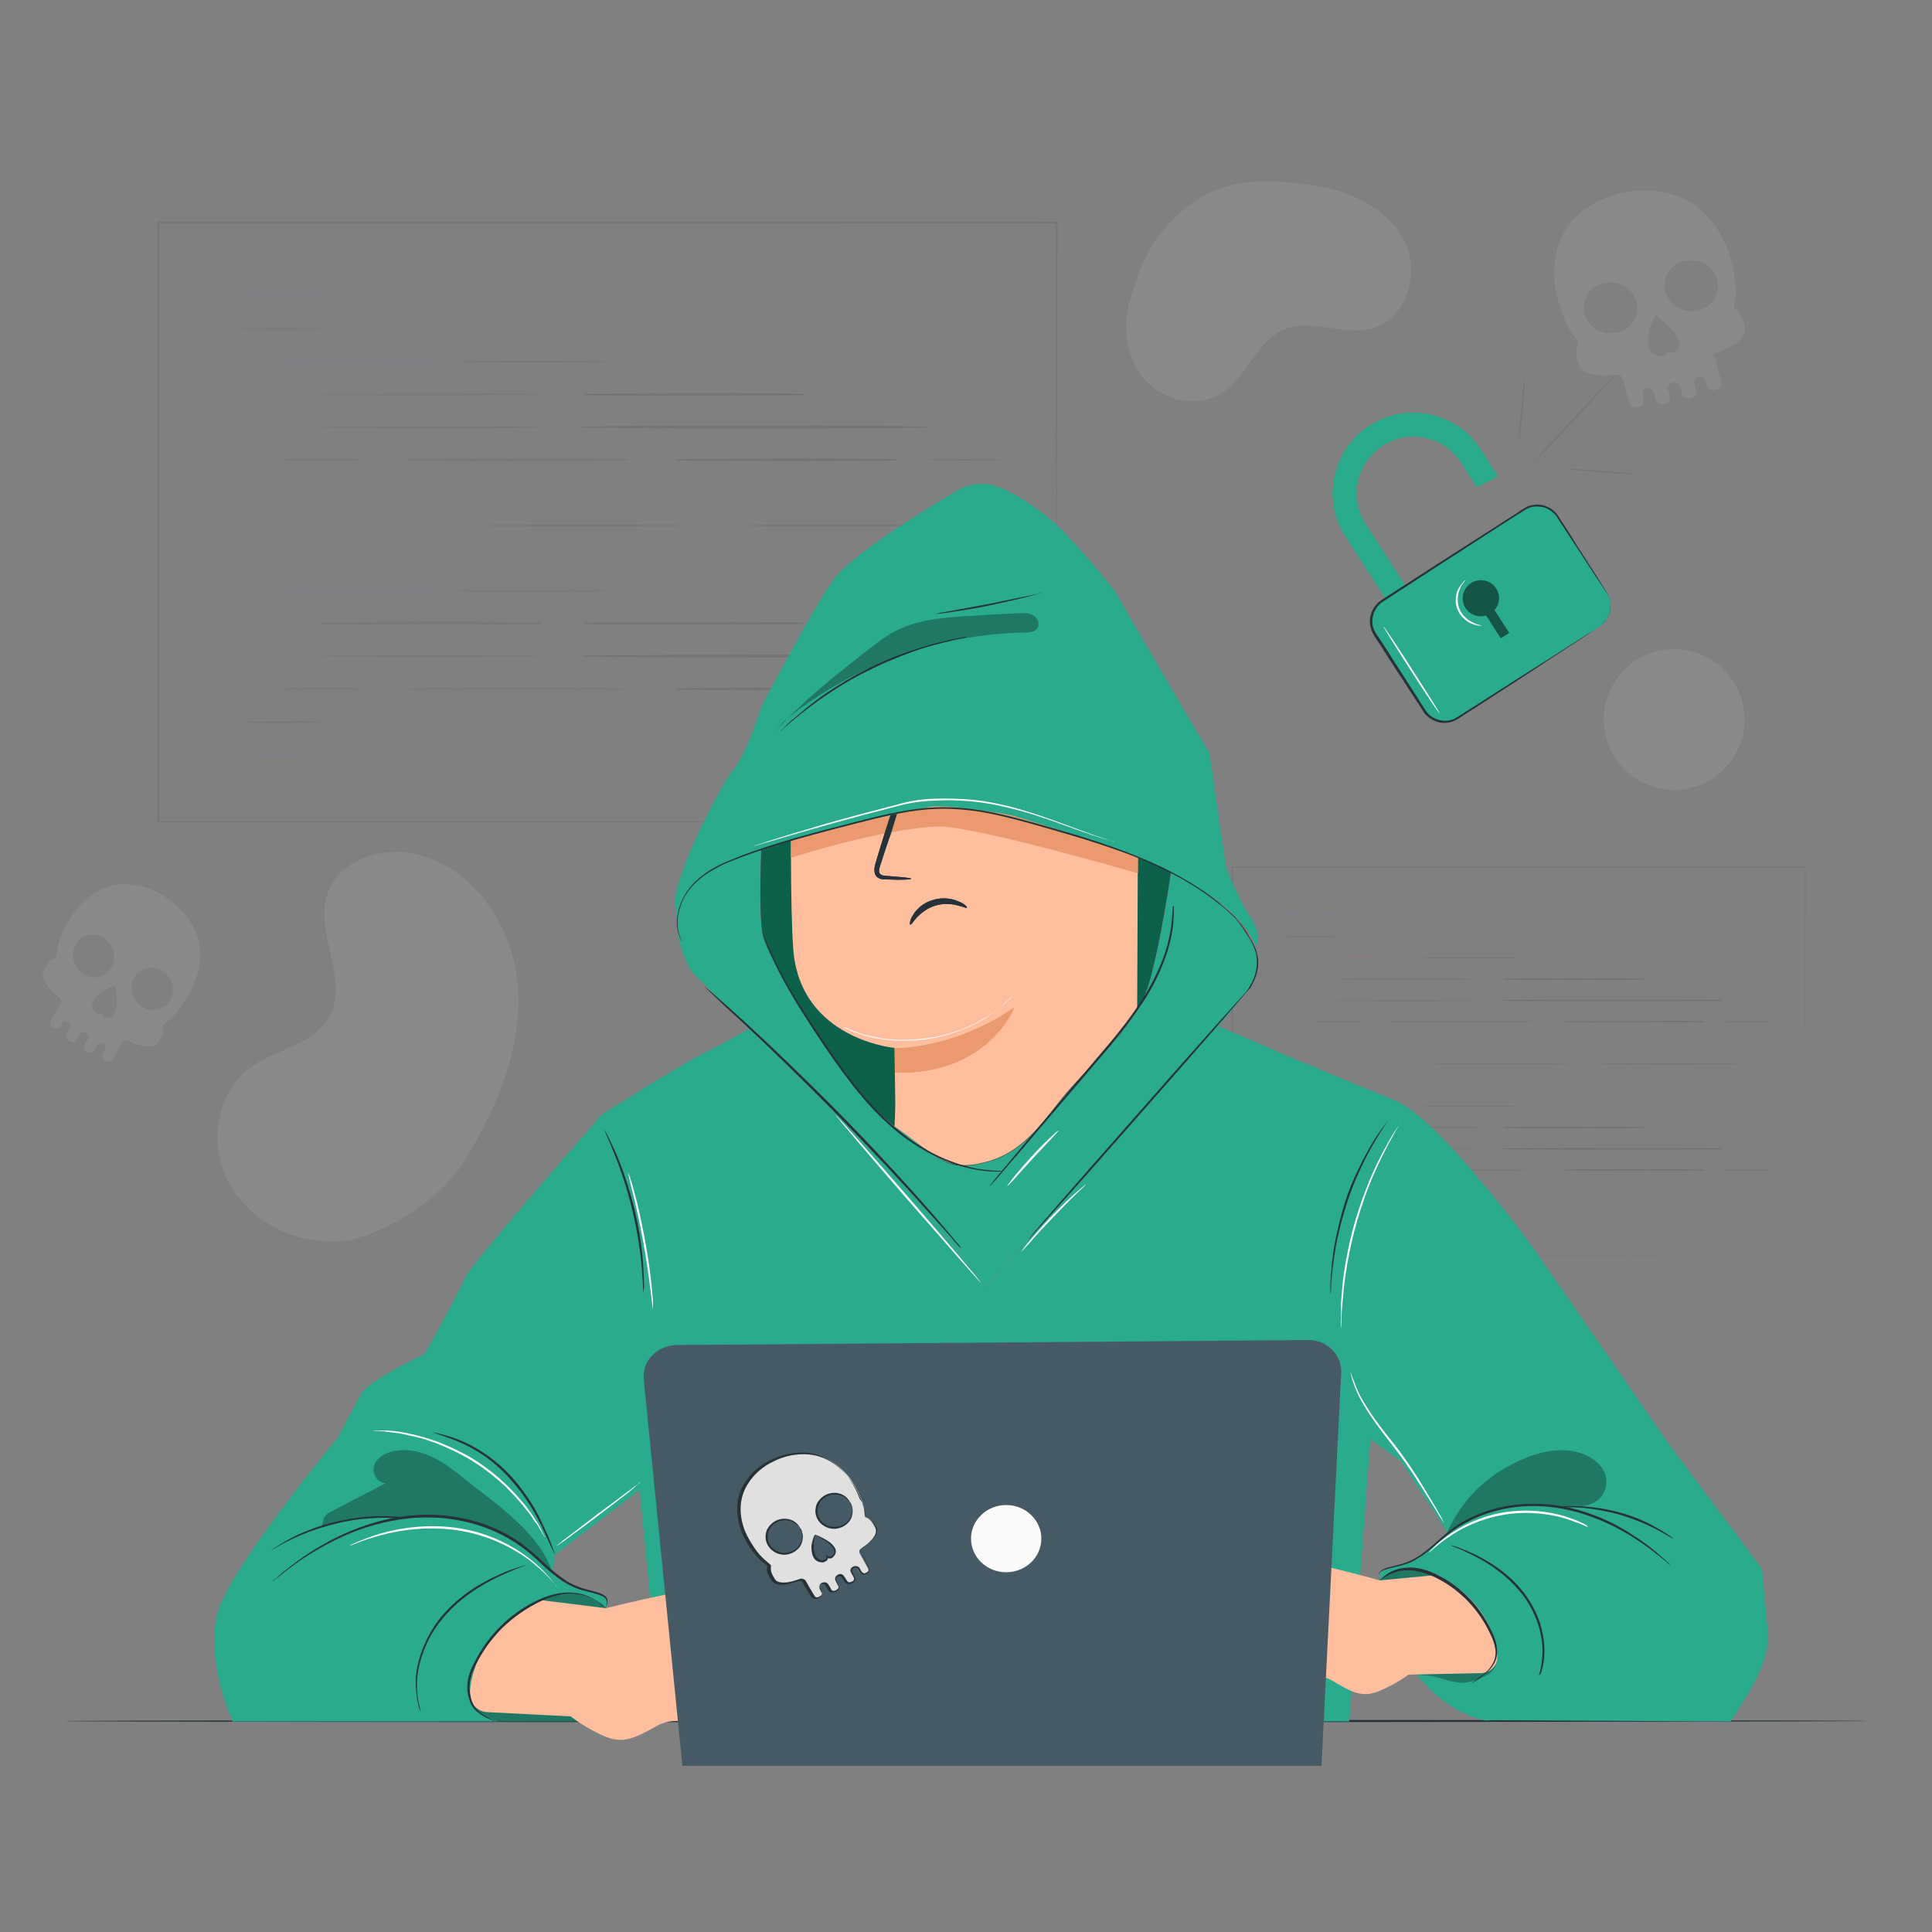 <?xml version="1.0" encoding="utf-8"?>
<!-- Generator: Adobe Illustrator 23.0.1, SVG Export Plug-In . SVG Version: 6.00 Build 0)  -->
<svg version="1.1" id="Layer_1" xmlns="http://www.w3.org/2000/svg" xmlns:xlink="http://www.w3.org/1999/xlink" x="0px" y="0px"
	 viewBox="0 0 500 500" style="enable-background:new 0 0 500 500;" xml:space="preserve">
<rect x="0" y="0" width="500" height="500" fill="#808080" stroke="none"/>
<style type="text/css">
	.st0{opacity:0.1;fill:#EBEBEB;enable-background:new    ;}
	.st1{fill:#EBEBEB;}
	.st2{fill:none;}
	.st3{opacity:0.1;fill:#263238;enable-background:new    ;}
	.st4{opacity:0.1;}
	.st5{fill:#E8505B;}
	.st6{fill:#7879E8;}
	.st7{opacity:0.1;fill:#7879E8;enable-background:new    ;}
	.st8{fill:#263238;}
	.st9{fill:#7879E6;}
	.st10{opacity:0.1;fill:#7879E6;enable-background:new    ;}
	.st11{fill:#2BAB8E;}
	.st12{opacity:0.3;enable-background:new    ;}
	.st13{fill:#FFBE9D;}
	.st14{fill:#EB996E;}
	.st15{fill:#FFFFFF;}
	.st16{fill:#0D604A;}
	.st17{fill:#455A64;}
	.st18{fill:#FAFAFA;}
	.st19{fill:#E0E0E0;}
	.st20{opacity:0.5;enable-background:new    ;}
</style>
<g id="Background_Complete">
	<path class="st0" d="M48,236.8c-1.3-1.7-2.9-3.1-4.7-4.3c-0.1,0-0.1-0.1-0.2-0.1c-0.4-0.3-0.9-0.6-1.3-0.9
		c-1.8-1.1-3.8-1.8-5.8-2.3c-7.2-1.5-12.4,1.4-16.8,6.8c0,0-3.2,4.5-4.2,8.9c-0.3,1.3-0.3,2.8-0.6,3c-0.4,0.3-1.5,0-3.1,3.3
		c-1.2,2.5,2.4,5.7,4.1,7c0.5,0.4,0.6,1,0.3,1.5l-2.6,4.5c-0.3,0.6-0.1,1.3,0.4,1.6l0.5,0.3c0.5,0.3,1.2,0.2,1.5-0.3l0.6-1
		c0.3-0.5,1-0.7,1.5-0.3c0.6,0.3,0.7,1.1,0.4,1.6l-0.8,1.5c-0.3,0.6-0.1,1.3,0.4,1.6l0.5,0.3c0.6,0.3,1.3,0.2,1.6-0.4l0.8-1.4
		c0.3-0.6,1-0.7,1.6-0.4l0.2,0.1c0.5,0.3,0.7,1.1,0.4,1.6l-0.8,1.4c-0.3,0.5-0.1,1.3,0.4,1.6l0.5,0.3c0.5,0.3,1.3,0.2,1.6-0.4
		l0.8-1.5c0.3-0.5,1-0.7,1.6-0.4c0.5,0.3,0.7,1,0.4,1.6l-0.6,1.1c-0.3,0.5-0.1,1.3,0.4,1.6l0.5,0.3c0.5,0.3,1.3,0.2,1.6-0.4l2.6-4.5
		c0.3-0.5,0.9-0.7,1.4-0.4c1.9,0.9,6.3,2.8,7.8,0.5c2-3,1.2-3.9,1.3-4.4c0-0.3,1.3-1.1,2.2-2c3.2-3.1,5.5-8.1,5.5-8.1
		C52.7,249,52.7,242.7,48,236.8L48,236.8z M21.8,252.2c-2.6-1.5-3.7-4.8-2.4-7.5s4.6-3.6,7.2-2.1s3.7,4.8,2.4,7.5
		C27.7,252.8,24.5,253.7,21.8,252.2z M28.3,263.4c-1.9,0.4-2-1.3-2-1.3c-0.3,0.4-0.7,0.4-1.1,0.2c-1.2-0.5-1.7-2.1-1.1-3.2
		c1.3-2.7,5.6-4,5.8-4C29.8,255.1,31.4,262.8,28.3,263.4z M44.2,258.6c-1.3,2.6-4.6,3.6-7.2,2.1s-3.7-4.8-2.4-7.5
		c1.3-2.6,4.6-3.6,7.2-2.1C44.5,252.7,45.5,256,44.2,258.6z M444.2,91.2c2.5-0.8,8-3.1,7.4-6.4c-0.8-4.3-2.3-4.6-2.7-5
		c-0.3-0.3,0.2-2.1,0.3-3.7c0.2-5.5-2.2-12-2.2-12c-3.5-8-9-13.5-18.3-14.6c-2.7-0.3-5.3-0.2-7.9,0.2c-0.1,0-0.2,0-0.3,0.1
		c-0.6,0.1-1.3,0.2-1.9,0.4c-2.5,0.7-5,1.7-7.2,3.1c-7.7,4.9-9.8,12.1-9,20.7c0,0,1.1,6.7,4,11.6c0.8,1.4,2.2,2.8,2.1,3.2
		c-0.1,0.6-1.3,1.4,0.1,5.6c1.1,3.2,7.1,2.9,9.8,2.6c0.7-0.1,1.4,0.4,1.6,1.1l1.7,6.3c0.2,0.8,1,1.2,1.8,1.1l0.8-0.2
		c0.8-0.2,1.2-0.9,1.1-1.7l-0.3-1.5c-0.2-0.7,0.3-1.5,1.1-1.7c0.8-0.2,1.6,0.3,1.8,1.1l0.5,2c0.2,0.8,1,1.2,1.8,1.1l0.8-0.2
		c0.8-0.2,1.3-0.9,1.1-1.7l-0.5-1.9c-0.2-0.8,0.3-1.5,1.1-1.7L433,99c0.8-0.2,1.6,0.3,1.8,1.1l0.5,1.9c0.2,0.8,1,1.2,1.8,1.1
		l0.8-0.2c0.8-0.2,1.3-0.9,1.1-1.7l-0.5-2c-0.2-0.8,0.3-1.5,1.1-1.7c0.8-0.2,1.6,0.3,1.8,1l0.4,1.5c0.2,0.7,1,1.2,1.8,1l0.8-0.2
		c0.8-0.2,1.3-0.9,1.1-1.7l-1.6-6.3C443.1,92.2,443.5,91.4,444.2,91.2L444.2,91.2z M418.8,86c-3.6,1-7.5-1-8.6-4.5s0.9-7.2,4.6-8.2
		s7.5,1,8.6,4.5C424.5,81.4,422.5,85,418.8,86z M434.3,90.3c-1.4,2-2.9,0.5-2.9,0.5c0.1,0.6-0.3,1-0.8,1.2c-1.5,0.6-3.3-0.4-3.8-1.9
		c-1.2-3.5,1.5-8.5,1.7-8.6C428.4,81.6,436.5,87.1,434.3,90.3L434.3,90.3z M439.7,80.3c-3.6,1-7.5-1-8.6-4.5s0.9-7.2,4.6-8.2
		s7.5,1,8.6,4.5C445.4,75.7,443.3,79.3,439.7,80.3z"/>
</g>
<g id="Background_Simple">
	<path class="st1" d="M90.8,320.9c-0.2,0-0.3,0.1-0.4,0.1L90.8,320.9z"/>
	<path class="st0" d="M134,254.9c-1.3-15.7-12.2-31.5-27.8-34.1c-8.6-1.4-18.8,2.3-21.5,10.6c-3.3,10.2,5.7,22.2,0.6,31.6
		c-4,7.4-14.1,8.5-20.8,13.5c-9.5,7.1-10.7,22.3-3.8,32s18.2,14,30,12.4c11.3-2.7,24.2-11.4,30.1-21.4
		C128.9,286,135.3,270.6,134,254.9z M363.5,62.5c-4-8.1-13-12.7-21.9-14.2c-17.3-3-29.7-2-40.8,11.6c-4.3,4.8-6.7,11.9-8.4,18
		c-2,6.9-0.9,15,3.9,20.4s13.5,7.4,19.6,3.6c6.8-4.2,9.2-13.7,16.6-16.7c7.2-2.9,15.5,1.9,22.9-0.3
		C364.1,82.3,367.5,70.6,363.5,62.5L363.5,62.5z"/>
	
		<ellipse transform="matrix(0.876 -0.483 0.483 0.876 -36.074 232.281)" class="st0" cx="433.1" cy="186.2" rx="18.2" ry="18.2"/>
</g>
<g id="Screens">
	<path class="st2" d="M40.9,57.5h232.5v155.1H40.9V57.5z"/>
	<path class="st3" d="M273.4,212.7c0-1.7-0.1-60.6-0.2-155.1l0.2,0.2c-64,0-144.9,0-232.5,0.1l0.3-0.3v155.1l-0.2-0.2
		C177.8,212.6,271.3,212.6,273.4,212.7c-2.1,0-95.6,0.1-232.5,0.2h-0.2V57.3H41c87.6,0,168.5,0,232.5,0.1h0.2v0.2
		C273.5,152,273.4,211,273.4,212.7L273.4,212.7z"/>
	<g class="st4">
		<path class="st5" d="M83.3,76.1c0,0.1-4.7,0.2-10.4,0.2s-10.4-0.1-10.4-0.2s4.7-0.2,10.4-0.2C78.7,75.9,83.3,76,83.3,76.1z"/>
		<path class="st6" d="M72.9,76.5c-2.8,0-5.4,0-7.3-0.1c-3.2-0.1-3.2-0.1-3.2-0.3c0-0.2,0-0.2,3.2-0.3c2,0,4.6-0.1,7.3-0.1
			c2.8,0,5.4,0,7.3,0.1c3.2,0.1,3.2,0.1,3.2,0.3c0,0.2,0,0.2-3.2,0.3C78.3,76.5,75.7,76.5,72.9,76.5z M64.8,76.1
			c1.8,0.1,4.6,0.1,8.1,0.1s6.3,0,8.1-0.1C79.2,76,76.4,76,72.9,76C69.4,76.1,66.6,76.1,64.8,76.1z"/>
	</g>
	<path class="st7" d="M83.3,195.3c0,0.1-4.7,0.2-10.4,0.2s-10.4-0.1-10.4-0.2s4.7-0.2,10.4-0.2C78.7,195.1,83.3,195.2,83.3,195.3z"
		/>
	<path class="st3" d="M64.8,195.3c1.8,0.1,4.6,0.1,8.1,0.1"/>
	<g class="st4">
		<path class="st5" d="M112.2,93.6c0,0.1-8.7,0.2-19.4,0.2s-19.4-0.1-19.4-0.2s8.7-0.2,19.4-0.2S112.2,93.5,112.2,93.6z"/>
		<path class="st6" d="M92.8,94c-5.2,0-10.1,0-13.7-0.1c-5.8-0.1-5.8-0.1-5.8-0.3c0-0.2,0-0.2,5.8-0.3c3.7,0,8.6-0.1,13.7-0.1
			c5.2,0,10.1,0,13.7,0.1c5.8,0.1,5.8,0.1,5.8,0.3c0,0.2,0,0.2-5.8,0.3C102.9,94,98,94,92.8,94z M77.7,93.6
			c3.4,0.1,8.6,0.1,15.1,0.1s11.8,0,15.1-0.1c-3.4,0-8.6-0.1-15.1-0.1S81,93.5,77.7,93.6z"/>
	</g>
	<g class="st4">
		<path class="st8" d="M157.2,93.6c0,0.1-8.7,0.2-19.4,0.2s-19.4-0.1-19.4-0.2s8.7-0.2,19.4-0.2S157.2,93.5,157.2,93.6z"/>
		<path class="st3" d="M137.8,94c-5.2,0-10.1,0-13.7-0.1c-5.8-0.1-5.8-0.1-5.8-0.3c0-0.2,0-0.2,5.8-0.3c3.7,0,8.6-0.1,13.7-0.1
			c5.2,0,10.1,0,13.7,0.1c5.8,0.1,5.8,0.1,5.8,0.3c0,0.2,0,0.2-5.8,0.3C147.8,94,143,94,137.8,94z M122.6,93.6
			c3.4,0.1,8.6,0.1,15.1,0.1s11.8,0,15.1-0.1c-3.4,0-8.6-0.1-15.1-0.1S126,93.5,122.6,93.6z"/>
	</g>
	<g class="st4">
		<path class="st8" d="M140,102.1c0,0.1-12.8,0.2-28.6,0.2s-28.6-0.1-28.6-0.2s12.8-0.2,28.6-0.2C127.2,101.8,140,101.9,140,102.1z"
			/>
		<path class="st3" d="M111.4,102.5c-7.7,0-14.8,0-20.3-0.1c-8.5-0.1-8.5-0.1-8.5-0.3c0-0.2,0-0.2,8.5-0.3c5.4,0,12.6-0.1,20.3-0.1
			c7.6,0,14.8,0,20.3,0.1c8.5,0.1,8.5,0.1,8.5,0.3c0,0.2,0,0.2-8.5,0.3C126.2,102.4,119,102.5,111.4,102.5z M89,102.1
			c5,0.1,12.7,0.1,22.3,0.1s17.3,0,22.3-0.1c-5-0.1-12.7-0.1-22.3-0.1S94,102,89,102.1z"/>
	</g>
	<g class="st4">
		<path class="st8" d="M140,110.6c0,0.1-12.8,0.2-28.6,0.2s-28.6-0.1-28.6-0.2s12.8-0.2,28.6-0.2C127.2,110.3,140,110.4,140,110.6z"
			/>
		<path class="st3" d="M111.4,110.9c-7.6,0-14.8,0-20.3-0.1c-8.5-0.1-8.5-0.1-8.5-0.3c0-0.2,0-0.2,8.5-0.3c5.4,0,12.6-0.1,20.3-0.1
			s14.8,0,20.3,0.1c8.5,0.1,8.5,0.1,8.5,0.3c0,0.2,0,0.2-8.5,0.3C126.2,110.9,119,110.9,111.4,110.9z M89.1,110.6
			c5,0,12.7,0.1,22.3,0.1s17.3,0,22.3-0.1c-5-0.1-12.7-0.1-22.3-0.1S94,110.5,89.1,110.6z"/>
	</g>
	<g class="st4">
		<path class="st8" d="M179.5,136c0,0.1-12.8,0.2-28.6,0.2s-28.6-0.1-28.6-0.2s12.8-0.2,28.6-0.2C166.6,135.8,179.5,135.9,179.5,136
			z"/>
		<path class="st3" d="M150.8,136.4c-7.7,0-14.8,0-20.3-0.1c-8.5-0.1-8.5-0.1-8.5-0.3s0-0.2,8.5-0.3c5.4,0,12.6-0.1,20.3-0.1
			s14.8,0,20.3,0.1c8.5,0.1,8.5,0.1,8.5,0.3s0,0.2-8.5,0.3C165.7,136.3,158.5,136.4,150.8,136.4z M128.5,136c5,0,12.7,0.1,22.3,0.1
			s17.3,0,22.3-0.1c-5-0.1-12.7-0.1-22.3-0.1S133.5,135.9,128.5,136z"/>
	</g>
	<g class="st4">
		<path class="st8" d="M162.4,119c0,0.1-12.8,0.2-28.6,0.2s-28.6-0.1-28.6-0.2s12.8-0.2,28.6-0.2S162.4,118.9,162.4,119z"/>
		<path class="st8" d="M133.8,119.4c-7.7,0-14.8,0-20.3-0.1c-8.5-0.1-8.5-0.1-8.5-0.3c0-0.2,0-0.2,8.5-0.3c5.4,0,12.6-0.1,20.3-0.1
			c7.6,0,14.8,0,20.3,0.1c8.5,0.1,8.5,0.1,8.5,0.3c0,0.2,0,0.2-8.5,0.3C148.6,119.4,141.4,119.4,133.8,119.4z M111.5,119
			c5,0.1,12.7,0.1,22.3,0.1s17.3,0,22.3-0.1c-5,0-12.7-0.1-22.3-0.1S116.5,119,111.5,119z"/>
	</g>
	<path class="st3" d="M232.4,119c0,0.1-12.8,0.2-28.6,0.2s-28.6-0.1-28.6-0.2s12.8-0.2,28.6-0.2S232.4,118.9,232.4,119z"/>
	<path class="st3" d="M203.8,119.4c-7.7,0-14.8,0-20.3-0.1c-8.5-0.1-8.5-0.1-8.5-0.3c0-0.2,0-0.2,8.5-0.3c5.4,0,12.6-0.1,20.3-0.1
		c7.6,0,14.8,0,20.3,0.1c8.5,0.1,8.5,0.1,8.5,0.3c0,0.2,0,0.2-8.5,0.3C218.6,119.4,211.5,119.4,203.8,119.4z M181.5,119
		c5,0.1,12.7,0.1,22.3,0.1s17.3,0,22.3-0.1c-5,0-12.7-0.1-22.3-0.1S186.5,119,181.5,119z M208.1,102.1c0,0.1-12.8,0.2-28.6,0.2
		s-28.6-0.1-28.6-0.2s12.8-0.2,28.6-0.2C195.3,101.8,208.1,101.9,208.1,102.1z"/>
	<path class="st3" d="M179.5,102.5c-7.7,0-14.8,0-20.3-0.1c-8.5-0.1-8.5-0.1-8.5-0.3c0-0.2,0-0.2,8.5-0.3c5.4,0,12.6-0.1,20.3-0.1
		c7.6,0,14.8,0,20.3,0.1c8.5,0.1,8.5,0.1,8.5,0.3c0,0.2,0,0.2-8.5,0.3C194.3,102.4,187.1,102.5,179.5,102.5z M157.1,102.1
		c5,0.1,12.7,0.1,22.3,0.1s17.3,0,22.3-0.1c-5-0.1-12.7-0.1-22.3-0.1S162.1,102,157.1,102.1z M247.7,136c0,0.1-12.8,0.2-28.6,0.2
		s-28.6-0.1-28.6-0.2s12.8-0.2,28.6-0.2C234.8,135.8,247.7,135.9,247.7,136z"/>
	<g class="st4">
		<path class="st3" d="M219,136.4c-7.7,0-14.8,0-20.3-0.1c-8.5-0.1-8.5-0.1-8.5-0.3s0-0.2,8.5-0.3c5.4,0,12.6-0.1,20.3-0.1
			s14.8,0,20.3,0.1c8.5,0.1,8.5,0.1,8.5,0.3s0,0.2-8.5,0.3C233.9,136.3,226.7,136.4,219,136.4z M196.7,136c5,0,12.7,0.1,22.3,0.1
			s17.3,0,22.3-0.1c-5-0.1-12.7-0.1-22.3-0.1S201.7,135.9,196.7,136z"/>
	</g>
	<path class="st3" d="M239.8,110.6c0,0.1-19.9,0.2-44.5,0.2s-44.5-0.1-44.5-0.2s19.9-0.2,44.5-0.2
		C219.9,110.3,239.8,110.4,239.8,110.6z"/>
	<path class="st3" d="M195.3,110.9c-11.9,0-23.1,0-31.5-0.1c-9.7-0.1-12.3-0.1-12.9-0.2c-0.2,0-0.2-0.1-0.2-0.1c0-0.1,0-0.1,0.2-0.1
		c0.7-0.1,3.2-0.1,12.9-0.2c8.4,0,19.6-0.1,31.5-0.1s23.1,0,31.5,0.1c9.8,0.1,12.3,0.1,12.9,0.2c0.2,0,0.2,0.1,0.2,0.1
		s0,0.1-0.2,0.1c-0.7,0.1-3.2,0.1-12.9,0.2C218.3,110.9,207.2,110.9,195.3,110.9z M160.6,110.6c8.2,0.1,20.8,0.1,34.7,0.1
		s26.5,0,34.7-0.1c-8.2-0.1-20.8-0.1-34.7-0.1S168.8,110.5,160.6,110.6z"/>
	<g class="st4">
		<path class="st8" d="M83.3,85.1c0,0.1-4.7,0.2-10.4,0.2s-10.4-0.1-10.4-0.2s4.7-0.2,10.4-0.2C78.7,84.9,83.3,85,83.3,85.1z"/>
		<path class="st3" d="M72.9,85.5c-2.8,0-5.4,0-7.3-0.1c-3.2-0.1-3.2-0.1-3.2-0.3c0-0.2,0-0.2,3.2-0.3c2,0,4.6-0.1,7.3-0.1
			c2.8,0,5.4,0,7.3,0.1c3.2,0.1,3.2,0.1,3.2,0.3c0,0.2,0,0.2-3.2,0.3C78.3,85.5,75.7,85.5,72.9,85.5z M64.8,85.1
			c1.8,0.1,4.6,0.1,8.1,0.1s6.3,0,8.1-0.1C79.2,85,76.4,85,72.9,85S66.6,85.1,64.8,85.1z"/>
	</g>
	<path class="st3" d="M83.3,186.9c0,0.1-4.7,0.2-10.4,0.2s-10.4-0.1-10.4-0.2s4.7-0.2,10.4-0.2C78.7,186.6,83.3,186.7,83.3,186.9z"
		/>
	<path class="st3" d="M72.9,186.8c-3.5,0-6.3,0-8.1,0.1"/>
	<g class="st4">
		<path class="st8" d="M93.6,119c0,0.1-4.7,0.2-10.4,0.2s-10.4-0.1-10.4-0.2s4.7-0.2,10.4-0.2C89,118.8,93.6,118.9,93.6,119z"/>
		<path class="st3" d="M83.2,119.4c-2.8,0-5.4,0-7.3-0.1c-3.2-0.1-3.2-0.1-3.2-0.3c0-0.2,0-0.2,3.2-0.3c2,0,4.6-0.1,7.3-0.1
			c2.8,0,5.4,0,7.3,0.1c3.2,0.1,3.2,0.1,3.2,0.3c0,0.2,0,0.2-3.2,0.3C88.6,119.4,86,119.4,83.2,119.4z M75.1,119
			c1.8,0.1,4.6,0.1,8.1,0.1s6.3,0,8.1-0.1c-1.8,0-4.6-0.1-8.1-0.1S76.9,119,75.1,119z"/>
	</g>
	<path class="st3" d="M260.1,119c0,0.1-4.7,0.2-10.4,0.2s-10.4-0.1-10.4-0.2s4.7-0.2,10.4-0.2C255.5,118.8,260.1,118.9,260.1,119z"
		/>
	<g class="st4">
		<path class="st5" d="M112.2,152.9c0,0.1-8.7,0.2-19.4,0.2s-19.4-0.1-19.4-0.2s8.7-0.2,19.4-0.2S112.2,152.8,112.2,152.9z"/>
		<path class="st6" d="M92.8,153.3c-5.2,0-10.1,0-13.7-0.1c-5.8-0.1-5.8-0.1-5.8-0.3s0-0.2,5.8-0.3c3.7,0,8.6-0.1,13.7-0.1
			c5.2,0,10.1,0,13.7,0.1c5.8,0.1,5.8,0.1,5.8,0.3s0,0.2-5.8,0.3C102.9,153.2,98,153.3,92.8,153.3z M77.7,152.9
			c3.4,0.1,8.6,0.1,15.2,0.1c6.5,0,11.8,0,15.2-0.1c-3.4-0.1-8.6-0.1-15.2-0.1S81,152.8,77.7,152.9z"/>
	</g>
	<g class="st4">
		<path class="st8" d="M157.2,152.9c0,0.1-8.7,0.2-19.4,0.2s-19.4-0.1-19.4-0.2s8.7-0.2,19.4-0.2S157.2,152.8,157.2,152.9z"/>
		<path class="st3" d="M137.8,153.3c-5.2,0-10.1,0-13.7-0.1c-5.8-0.1-5.8-0.1-5.8-0.3s0-0.2,5.8-0.3c3.7,0,8.6-0.1,13.7-0.1
			c5.2,0,10.1,0,13.7,0.1c5.8,0.1,5.8,0.1,5.8,0.3s0,0.2-5.8,0.3C147.8,153.2,142.9,153.3,137.8,153.3z M122.6,152.9
			c3.4,0.1,8.6,0.1,15.2,0.1c6.5,0,11.8,0,15.2-0.1c-3.4-0.1-8.6-0.1-15.2-0.1S126,152.8,122.6,152.9z"/>
	</g>
	<g class="st4">
		<path class="st8" d="M140,161.4c0,0.1-12.8,0.2-28.6,0.2s-28.6-0.1-28.6-0.2s12.8-0.2,28.6-0.2C127.2,161.1,140,161.2,140,161.4z"
			/>
		<path class="st8" d="M111.4,161.7c-7.6,0-14.8,0-20.3-0.1c-8.5-0.1-8.5-0.1-8.5-0.3s0-0.2,8.5-0.3c5.4,0,12.6-0.1,20.3-0.1
			s14.8,0,20.3,0.1c8.5,0.1,8.5,0.1,8.5,0.3s0,0.2-8.5,0.3C126.2,161.7,119,161.7,111.4,161.7z M89.1,161.4c5,0,12.7,0.1,22.3,0.1
			s17.3,0,22.3-0.1c-5-0.1-12.7-0.1-22.3-0.1S94,161.3,89.1,161.4z"/>
	</g>
	<g class="st4">
		<path class="st8" d="M140,169.8c0,0.1-12.8,0.2-28.6,0.2s-28.6-0.1-28.6-0.2s12.8-0.2,28.6-0.2S140,169.7,140,169.8z"/>
		<path class="st3" d="M111.4,170.2c-7.7,0-14.8,0-20.3-0.1c-8.5-0.1-8.5-0.1-8.5-0.3s0-0.2,8.5-0.3c5.4,0,12.6-0.1,20.3-0.1
			c7.6,0,14.8,0,20.3,0.1c8.5,0.1,8.5,0.1,8.5,0.3s0,0.2-8.5,0.3C126.2,170.2,119,170.2,111.4,170.2z M89,169.8
			c5,0.1,12.7,0.1,22.3,0.1s17.3,0,22.3-0.1c-5-0.1-12.7-0.1-22.3-0.1C101.7,169.8,94,169.8,89,169.8z"/>
	</g>
	<g class="st4">
		<path class="st8" d="M162.4,178.3c0,0.1-12.8,0.2-28.6,0.2s-28.6-0.1-28.6-0.2s12.8-0.2,28.6-0.2S162.4,178.2,162.4,178.3z"/>
		<path class="st3" d="M133.8,178.7c-7.6,0-14.8,0-20.3-0.1c-8.5-0.1-8.5-0.1-8.5-0.3s0-0.2,8.5-0.3c5.4,0,12.6-0.1,20.3-0.1
			s14.8,0,20.3,0.1c8.5,0.1,8.5,0.1,8.5,0.3s0,0.2-8.5,0.3C148.6,178.7,141.4,178.7,133.8,178.7z M111.5,178.3
			c5,0.1,12.7,0.1,22.3,0.1s17.3,0,22.3-0.1c-5-0.1-12.7-0.1-22.3-0.1S116.4,178.3,111.5,178.3z"/>
	</g>
	<path class="st3" d="M232.4,178.3c0,0.1-12.8,0.2-28.6,0.2s-28.6-0.1-28.6-0.2s12.8-0.2,28.6-0.2S232.4,178.2,232.4,178.3z"/>
	<path class="st3" d="M203.8,178.7c-7.6,0-14.8,0-20.3-0.1c-8.5-0.1-8.5-0.1-8.5-0.3s0-0.2,8.5-0.3c5.4,0,12.6-0.1,20.3-0.1
		s14.8,0,20.3,0.1c8.5,0.1,8.5,0.1,8.5,0.3s0,0.2-8.5,0.3C218.6,178.7,211.4,178.7,203.8,178.7z M181.5,178.3
		c5,0.1,12.7,0.1,22.3,0.1s17.3,0,22.3-0.1c-5-0.1-12.7-0.1-22.3-0.1S186.5,178.3,181.5,178.3z M208.1,161.4
		c0,0.1-12.8,0.2-28.6,0.2s-28.6-0.1-28.6-0.2s12.8-0.2,28.6-0.2C195.3,161.1,208.1,161.2,208.1,161.4z"/>
	<path class="st3" d="M179.5,161.7c-7.7,0-14.8,0-20.3-0.1c-8.5-0.1-8.5-0.1-8.5-0.3s0-0.2,8.5-0.3c5.4,0,12.6-0.1,20.3-0.1
		s14.8,0,20.3,0.1c8.5,0.1,8.5,0.1,8.5,0.3s0,0.2-8.5,0.3C194.3,161.7,187.1,161.7,179.5,161.7z M157.1,161.4c5,0,12.7,0.1,22.3,0.1
		s17.3,0,22.3-0.1c-5-0.1-12.7-0.1-22.3-0.1S162.1,161.3,157.1,161.4z M239.8,169.8c0,0.1-19.9,0.2-44.5,0.2s-44.5-0.1-44.5-0.2
		s19.9-0.2,44.5-0.2S239.8,169.7,239.8,169.8z"/>
	<path class="st3" d="M195.3,170.2c-11.9,0-23.1,0-31.5-0.1c-9.8-0.1-12.3-0.1-12.9-0.2c-0.2,0-0.2-0.1-0.2-0.1s0-0.1,0.2-0.1
		c0.7-0.1,3.2-0.1,12.9-0.2c8.4,0,19.6-0.1,31.5-0.1s23,0,31.5,0.1c9.7,0.1,12.3,0.1,12.9,0.2c0.2,0,0.2,0.1,0.2,0.1s0,0.1-0.2,0.1
		c-0.7,0.1-3.2,0.1-12.9,0.2C218.3,170.2,207.2,170.2,195.3,170.2z M160.6,169.8c8.2,0.1,20.8,0.1,34.7,0.1s26.5,0,34.7-0.1
		c-8.2-0.1-20.8-0.1-34.7-0.1C181.3,169.8,168.8,169.8,160.6,169.8z"/>
	<g class="st4">
		<path class="st8" d="M93.6,178.3c0,0.1-4.7,0.2-10.4,0.2s-10.4-0.1-10.4-0.2s4.7-0.2,10.4-0.2C89,178.1,93.6,178.2,93.6,178.3z"/>
		<path class="st3" d="M83.2,178.7c-2.8,0-5.4,0-7.3-0.1c-3.2-0.1-3.2-0.1-3.2-0.3s0-0.2,3.2-0.3c2,0,4.6-0.1,7.3-0.1
			c2.8,0,5.4,0,7.3,0.1c3.2,0.1,3.2,0.1,3.2,0.3s0,0.2-3.2,0.3C88.6,178.7,86,178.7,83.2,178.7z M75.1,178.3
			c1.8,0.1,4.6,0.1,8.1,0.1s6.3,0,8.1-0.1c-1.8-0.1-4.6-0.1-8.1-0.1S76.9,178.3,75.1,178.3z"/>
	</g>
	<path class="st8" d="M260.1,178.3c0,0.1-4.7,0.2-10.4,0.2s-10.4-0.1-10.4-0.2s4.7-0.2,10.4-0.2
		C255.5,178.1,260.1,178.2,260.1,178.3z"/>
	<path class="st8" d="M249.7,178.7c-2.8,0-5.4,0-7.3-0.1c-3.2-0.1-3.2-0.1-3.2-0.3s0-0.2,3.2-0.3c2,0,4.6-0.1,7.3-0.1
		c2.8,0,5.4,0,7.3,0.1c3.2,0.1,3.2,0.1,3.2,0.3s0,0.2-3.2,0.3C255.1,178.7,252.5,178.7,249.7,178.7z M241.6,178.3
		c1.8,0.1,4.6,0.1,8.1,0.1s6.3,0,8.1-0.1c-1.8-0.1-4.6-0.1-8.1-0.1S243.4,178.3,241.6,178.3L241.6,178.3z"/>
	<path class="st2" d="M318.9,224.5h148.3v100.6H318.9V224.5z"/>
	<path class="st3" d="M467.2,325c0-1.1-0.1-39.3-0.1-100.6l0.1,0.1H318.9l0.2-0.2v100.6l-0.2-0.2C406.2,325,465.8,325,467.2,325
		c-1.4,0-61,0.1-148.3,0.2h-0.2v-101h148.6v0.1C467.2,285.8,467.2,323.9,467.2,325z"/>
	<g class="st4">
		<path class="st5" d="M345.9,236.5c0,0.1-3,0.2-6.6,0.2c-3.7,0-6.6-0.1-6.6-0.2s3-0.2,6.6-0.2C343,236.4,345.9,236.5,345.9,236.5z"
			/>
		<path class="st9" d="M339.3,236.8h-4.7c-2,0-2-0.1-2-0.2s0-0.2,2-0.2h9.4c2,0,2,0.1,2,0.2s0,0.2-2,0.2H339.3L339.3,236.8z
			 M334.1,236.5c1.2,0,3,0.1,5.2,0.1s4,0,5.2-0.1c-1.2,0-3-0.1-5.2-0.1C337.1,236.5,335.3,236.5,334.1,236.5z"/>
	</g>
	<path class="st10" d="M345.9,313.8c0,0.1-3,0.2-6.6,0.2c-3.7,0-6.6-0.1-6.6-0.2s3-0.2,6.6-0.2C343,313.7,345.9,313.7,345.9,313.8z"
		/>
	<path class="st3" d="M334.1,313.8c1.2,0,3,0.1,5.2,0.1"/>
	<g class="st4">
		<path class="st5" d="M364.4,247.9c0,0.1-5.6,0.2-12.4,0.2s-12.4-0.1-12.4-0.2s5.5-0.2,12.4-0.2
			C358.8,247.7,364.4,247.8,364.4,247.9z"/>
		<path class="st9" d="M352,248.1h-8.8c-3.7,0-3.7-0.1-3.7-0.2s0-0.2,3.7-0.2h17.6c3.7,0,3.7,0.1,3.7,0.2s0,0.2-3.7,0.2H352z
			 M342.3,247.9c2.2,0,5.5,0.1,9.7,0.1s7.5,0,9.7-0.1c-2.2,0-5.5-0.1-9.7-0.1S344.5,247.8,342.3,247.9z"/>
	</g>
	<g class="st4">
		<path class="st8" d="M393.1,247.9c0,0.1-5.6,0.2-12.4,0.2s-12.4-0.1-12.4-0.2s5.5-0.2,12.4-0.2
			C387.5,247.7,393.1,247.8,393.1,247.9z"/>
		<path class="st3" d="M380.7,248.1h-8.8c-3.7,0-3.7-0.1-3.7-0.2s0-0.2,3.7-0.2h17.6c3.7,0,3.7,0.1,3.7,0.2s0,0.2-3.7,0.2H380.7
			L380.7,248.1z M371,247.9c2.2,0,5.5,0.1,9.7,0.1s7.5,0,9.7-0.1c-2.2,0-5.5-0.1-9.7-0.1S373.2,247.8,371,247.9z"/>
	</g>
	<g class="st4">
		<path class="st8" d="M382.1,253.4c0,0.1-8.2,0.2-18.3,0.2c-10.1,0-18.3-0.1-18.3-0.2s8.2-0.2,18.3-0.2S382.1,253.3,382.1,253.4z"
			/>
		<path class="st3" d="M363.8,253.6h-12.9c-5.4,0-5.4-0.1-5.4-0.2s0-0.2,5.4-0.2h25.8c5.4,0,5.4,0.1,5.4,0.2s0,0.2-5.4,0.2H363.8z
			 M349.6,253.4c3.2,0,8.1,0.1,14.2,0.1s11.1,0,14.2-0.1c-3.2,0-8.1-0.1-14.2-0.1S352.8,253.3,349.6,253.4z"/>
	</g>
	<g class="st4">
		<path class="st8" d="M382.1,258.9c0,0.1-8.2,0.2-18.3,0.2c-10.1,0-18.3-0.1-18.3-0.2s8.2-0.2,18.3-0.2
			C373.9,258.7,382.1,258.8,382.1,258.9z"/>
		<path class="st3" d="M363.8,259.1h-12.9c-5.4,0-5.4-0.1-5.4-0.2s0-0.2,5.4-0.2h25.8c5.4,0,5.4,0.1,5.4,0.2s0,0.2-5.4,0.2H363.8z
			 M349.6,258.9c3.2,0,8.1,0.1,14.2,0.1s11.1,0,14.2-0.1c-3.2,0-8.1-0.1-14.2-0.1S352.8,258.8,349.6,258.9z"/>
	</g>
	<g class="st4">
		<path class="st8" d="M407.3,275.3c0,0.1-8.2,0.2-18.3,0.2c-10.1,0-18.3-0.1-18.3-0.2s8.2-0.2,18.3-0.2
			C399.1,275.2,407.3,275.3,407.3,275.3z"/>
		<path class="st3" d="M389,275.6h-12.9c-5.4,0-5.4-0.1-5.4-0.2s0-0.2,5.4-0.2h25.8c5.4,0,5.4,0.1,5.4,0.2s0,0.2-5.4,0.2H389z
			 M374.8,275.3c3.2,0,8.1,0.1,14.2,0.1s11.1,0,14.2-0.1c-3.2,0-8.1-0.1-14.2-0.1C382.9,275.3,377.9,275.3,374.8,275.3z"/>
	</g>
	<g class="st4">
		<path class="st8" d="M396.4,264.4c0,0.1-8.2,0.2-18.3,0.2c-10.1,0-18.3-0.1-18.3-0.2s8.2-0.1,18.3-0.1
			C388.2,264.2,396.4,264.3,396.4,264.4z"/>
		<path class="st8" d="M378.1,264.6h-12.9c-5.4,0-5.4-0.1-5.4-0.2s0-0.2,5.4-0.2H391c5.4,0,5.4,0.1,5.4,0.2s0,0.2-5.4,0.2H378.1z
			 M363.9,264.4c3.2,0,8.1,0.1,14.2,0.1s11.1,0,14.2-0.1c-3.2,0-8.1-0.1-14.2-0.1S367.1,264.3,363.9,264.4z"/>
	</g>
	<path class="st3" d="M441.1,264.4c0,0.1-8.2,0.2-18.3,0.2c-10.1,0-18.3-0.1-18.3-0.2s8.2-0.1,18.3-0.1
		C432.9,264.2,441.1,264.3,441.1,264.4z"/>
	<path class="st3" d="M422.8,264.6h-12.9c-5.4,0-5.4-0.1-5.4-0.2s0-0.2,5.4-0.2h25.8c5.4,0,5.4,0.1,5.4,0.2s0,0.2-5.4,0.2H422.8z
		 M408.6,264.4c3.2,0,8.1,0.1,14.2,0.1s11.1,0,14.2-0.1c-3.2,0-8.1-0.1-14.2-0.1S411.7,264.3,408.6,264.4z M425.5,253.4
		c0,0.1-8.2,0.2-18.3,0.2c-10.1,0-18.3-0.1-18.3-0.2s8.2-0.2,18.3-0.2S425.5,253.3,425.5,253.4z"/>
	<path class="st3" d="M407.3,253.6h-12.9c-5.4,0-5.4-0.1-5.4-0.2s0-0.2,5.4-0.2h25.8c5.4,0,5.4,0.1,5.4,0.2s0,0.2-5.4,0.2H407.3z
		 M393,253.4c3.2,0,8.1,0.1,14.2,0.1s11.1,0,14.2-0.1c-3.2,0-8.1-0.1-14.2-0.1S396.2,253.3,393,253.4z M450.8,275.3
		c0,0.1-8.2,0.2-18.3,0.2c-10.1,0-18.3-0.1-18.3-0.2s8.2-0.2,18.3-0.2C442.6,275.2,450.8,275.3,450.8,275.3z"/>
	<g class="st4">
		<path class="st3" d="M432.5,275.6h-12.9c-5.4,0-5.4-0.1-5.4-0.2s0-0.2,5.4-0.2h25.8c5.4,0,5.4,0.1,5.4,0.2s0,0.2-5.4,0.2H432.5z
			 M418.3,275.3c3.2,0,8.1,0.1,14.2,0.1s11.1,0,14.2-0.1c-3.2,0-8.1-0.1-14.2-0.1S421.4,275.3,418.3,275.3z"/>
	</g>
	<path class="st3" d="M445.7,258.9c0,0.1-12.7,0.2-28.4,0.2s-28.4-0.1-28.4-0.2s12.7-0.2,28.4-0.2S445.7,258.8,445.7,258.9z"/>
	<path class="st3" d="M417.4,259.1h-20.1c-6.2,0-7.8-0.1-8.3-0.1c-0.1,0-0.1,0-0.1-0.1c0,0,0-0.1,0.1-0.1c0.4-0.1,2-0.1,8.3-0.1
		h40.2c6.2,0,7.8,0.1,8.3,0.1c0.1,0,0.1,0,0.1,0.1c0,0,0,0.1-0.1,0.1c-0.4,0.1-2,0.1-8.3,0.1H417.4z M395.2,258.9
		c5.2,0,13.2,0.1,22.1,0.1s16.9,0,22.1-0.1c-5.2,0-13.2-0.1-22.1-0.1C408.5,258.8,400.5,258.8,395.2,258.9z"/>
	<g class="st4">
		<path class="st8" d="M345.9,242.4c0,0.1-3,0.2-6.6,0.2c-3.7,0-6.6-0.1-6.6-0.2s3-0.2,6.6-0.2C343,242.2,345.9,242.3,345.9,242.4z"
			/>
		<path class="st3" d="M339.3,242.6h-4.7c-2,0-2-0.1-2-0.2s0-0.2,2-0.2h9.4c2,0,2,0.1,2,0.2s0,0.2-2,0.2H339.3L339.3,242.6z
			 M334.1,242.4c1.2,0,3,0.1,5.2,0.1s4,0,5.2-0.1c-1.2,0-3-0.1-5.2-0.1S335.3,242.3,334.1,242.4z"/>
	</g>
	<path class="st3" d="M345.9,308.3c0,0.1-3,0.2-6.6,0.2c-3.7,0-6.6-0.1-6.6-0.2s3-0.2,6.6-0.2C343,308.2,345.9,308.2,345.9,308.3z"
		/>
	<path class="st3" d="M339.3,308.3c-2.2,0-4,0-5.2,0.1"/>
	<g class="st4">
		<path class="st8" d="M352.5,264.4c0,0.1-3,0.2-6.6,0.2c-3.7,0-6.6-0.1-6.6-0.2s3-0.1,6.6-0.1C349.5,264.2,352.5,264.3,352.5,264.4
			z"/>
		<path class="st3" d="M345.9,264.6h-4.7c-2,0-2-0.1-2-0.2s0-0.2,2-0.2h9.4c2,0,2,0.1,2,0.2s0,0.2-2,0.2H345.9L345.9,264.6z
			 M340.7,264.4c1.2,0,2.9,0.1,5.2,0.1c2.2,0,4,0,5.2-0.1c-1.2,0-2.9-0.1-5.2-0.1C343.7,264.3,341.9,264.3,340.7,264.4z"/>
	</g>
	<path class="st3" d="M458.7,264.4c0,0.1-3,0.2-6.6,0.2c-3.7,0-6.6-0.1-6.6-0.2s3-0.1,6.6-0.1C455.7,264.2,458.7,264.3,458.7,264.4z
		"/>
	<g class="st4">
		<path class="st5" d="M364.4,286.3c0,0.1-5.6,0.2-12.4,0.2s-12.4-0.1-12.4-0.2s5.5-0.2,12.4-0.2
			C358.8,286.2,364.4,286.2,364.4,286.3z"/>
		<path class="st9" d="M352,286.5h-8.8c-3.7,0-3.7-0.1-3.7-0.2s0-0.2,3.7-0.2h17.6c3.7,0,3.7,0.1,3.7,0.2s0,0.2-3.7,0.2H352z
			 M342.3,286.3c2.2,0,5.5,0.1,9.7,0.1s7.5,0,9.7-0.1c-2.2,0-5.5-0.1-9.7-0.1S344.5,286.3,342.3,286.3z"/>
	</g>
	<g class="st4">
		<path class="st8" d="M393.1,286.3c0,0.1-5.6,0.2-12.4,0.2s-12.4-0.1-12.4-0.2s5.5-0.2,12.4-0.2
			C387.5,286.2,393.1,286.2,393.1,286.3z"/>
		<path class="st3" d="M380.7,286.5h-8.8c-3.7,0-3.7-0.1-3.7-0.2s0-0.2,3.7-0.2h17.6c3.7,0,3.7,0.1,3.7,0.2s0,0.2-3.7,0.2H380.7
			L380.7,286.5z M371,286.3c2.2,0,5.5,0.1,9.7,0.1s7.5,0,9.7-0.1c-2.2,0-5.5-0.1-9.7-0.1S373.2,286.3,371,286.3z"/>
	</g>
	<g class="st4">
		<path class="st8" d="M382.1,291.8c0,0.1-8.2,0.2-18.3,0.2c-10.1,0-18.3-0.1-18.3-0.2s8.2-0.2,18.3-0.2
			C373.9,291.6,382.1,291.7,382.1,291.8z"/>
		<path class="st8" d="M363.8,292h-12.9c-5.4,0-5.4-0.1-5.4-0.2s0-0.2,5.4-0.2h25.8c5.4,0,5.4,0.1,5.4,0.2s0,0.2-5.4,0.2H363.8z
			 M349.6,291.8c3.2,0,8.1,0.1,14.2,0.1s11.1,0,14.2-0.1c-3.2,0-8.1-0.1-14.2-0.1S352.8,291.8,349.6,291.8z"/>
	</g>
	<g class="st4">
		<path class="st8" d="M382.1,297.3c0,0.1-8.2,0.2-18.3,0.2c-10.1,0-18.3-0.1-18.3-0.2s8.2-0.2,18.3-0.2
			C373.9,297.1,382.1,297.2,382.1,297.3z"/>
		<path class="st3" d="M363.8,297.5h-12.9c-5.4,0-5.4-0.1-5.4-0.2s0-0.2,5.4-0.2h25.8c5.4,0,5.4,0.1,5.4,0.2s0,0.2-5.4,0.2H363.8z
			 M349.6,297.3c3.2,0,8.1,0.1,14.2,0.1s11.1,0,14.2-0.1c-3.2,0-8.1-0.1-14.2-0.1S352.8,297.3,349.6,297.3z"/>
	</g>
	<g class="st4">
		<path class="st8" d="M396.4,302.8c0,0.1-8.2,0.2-18.3,0.2c-10.1,0-18.3-0.1-18.3-0.2s8.2-0.2,18.3-0.2
			C388.2,302.6,396.4,302.7,396.4,302.8z"/>
		<path class="st3" d="M378.1,303h-12.9c-5.4,0-5.4-0.1-5.4-0.2s0-0.2,5.4-0.2H391c5.4,0,5.4,0.1,5.4,0.2s0,0.2-5.4,0.2H378.1z
			 M363.9,302.8c3.2,0,8.1,0.1,14.2,0.1s11.1,0,14.2-0.1c-3.2,0-8.1-0.1-14.2-0.1S367.1,302.8,363.9,302.8z"/>
	</g>
	<path class="st3" d="M441.1,302.8c0,0.1-8.2,0.2-18.3,0.2c-10.1,0-18.3-0.1-18.3-0.2s8.2-0.2,18.3-0.2
		C432.9,302.6,441.1,302.7,441.1,302.8z"/>
	<path class="st3" d="M422.8,303h-12.9c-5.4,0-5.4-0.1-5.4-0.2s0-0.2,5.4-0.2h25.8c5.4,0,5.4,0.1,5.4,0.2s0,0.2-5.4,0.2H422.8z
		 M408.5,302.8c3.2,0,8.1,0.1,14.2,0.1s11.1,0,14.2-0.1c-3.2,0-8.1-0.1-14.2-0.1S411.7,302.8,408.5,302.8z M425.5,291.8
		c0,0.1-8.2,0.2-18.3,0.2c-10.1,0-18.3-0.1-18.3-0.2s8.2-0.2,18.3-0.2C417.3,291.6,425.5,291.7,425.5,291.8z"/>
	<path class="st3" d="M407.3,292h-12.9c-5.4,0-5.4-0.1-5.4-0.2s0-0.2,5.4-0.2h25.8c5.4,0,5.4,0.1,5.4,0.2s0,0.2-5.4,0.2H407.3z
		 M393,291.8c3.2,0,8.1,0.1,14.2,0.1s11.1,0,14.2-0.1c-3.2,0-8.1-0.1-14.2-0.1S396.2,291.8,393,291.8z M445.7,297.3
		c0,0.1-12.7,0.2-28.4,0.2s-28.4-0.1-28.4-0.2s12.7-0.2,28.4-0.2S445.7,297.2,445.7,297.3z"/>
	<path class="st3" d="M417.4,297.5h-20.1c-6.2,0-7.8-0.1-8.3-0.1c-0.1,0-0.1,0-0.1-0.1c0,0,0-0.1,0.1-0.1c0.4-0.1,2-0.1,8.3-0.1
		h40.2c6.2,0,7.8,0.1,8.3,0.1c0.1,0,0.1,0,0.1,0.1c0,0,0,0.1-0.1,0.1c-0.4,0.1-2,0.1-8.3,0.1H417.4z M395.2,297.3
		c5.2,0,13.3,0.1,22.1,0.1c8.9,0,16.9,0,22.1-0.1c-5.2,0-13.3-0.1-22.1-0.1S400.4,297.3,395.2,297.3z"/>
	<g class="st4">
		<path class="st8" d="M352.5,302.8c0,0.1-3,0.2-6.6,0.2c-3.7,0-6.6-0.1-6.6-0.2s3-0.2,6.6-0.2S352.5,302.7,352.5,302.8z"/>
		<path class="st3" d="M345.9,303h-4.7c-2,0-2-0.1-2-0.2s0-0.2,2-0.2h9.4c2,0,2,0.1,2,0.2s0,0.2-2,0.2H345.9L345.9,303z
			 M340.7,302.8c1.2,0,3,0.1,5.2,0.1s4,0,5.2-0.1c-1.2,0-3-0.1-5.2-0.1S341.9,302.8,340.7,302.8z"/>
	</g>
	<path class="st3" d="M458.7,302.8c0,0.1-3,0.2-6.6,0.2c-3.7,0-6.6-0.1-6.6-0.2s3-0.2,6.6-0.2S458.7,302.7,458.7,302.8z"/>
</g>
<path id="Table" class="st8" d="M483.5,445.4c0,0.1-104.5,0.3-233.5,0.3s-233.5-0.1-233.5-0.3c0-0.1,104.5-0.3,233.5-0.3
	C378.9,445.1,483.5,445.2,483.5,445.4z"/>
<g id="Character">
	<path class="st11" d="M334.9,274L311,263.7H198.3c0,0-8.5,5.2-15.9,8.7c-4.4,2-26.3,15.8-26.3,15.8L171.3,445l177.9,0.5l12-160.6
		L334.9,274L334.9,274z"/>
	<path class="st11" d="M156.1,288.1c0,0-34.6,39.4-35.8,42.6c-1.2,3.2-10.4,19.7-10.4,19.7s-14.5,6.8-16.5,10.4s-6,11.3-6,11.3
		s-28.5,34.3-31.2,45.7c-3,12.6,4,27.7,4,27.7H150l6.9-29.3c0.9-1.5-0.1-3.1-1.8-3.5c-4.9-1.4-8.7-2-12.1-5.6l0.6-4.7l16.7-12.8
		l15.1-11.6L156.1,288.1L156.1,288.1z M349.2,368.2c-0.1,0.4,13.3,9.9,13.3,9.9l12.3,18.7c-2.7,2.5-5.7,4.9-9.2,7l-8.3,2.9l-0.4,2
		l1.3,6.8c2.5,13.1,13.2,27,26.2,29.8l1.8-0.1l61.7,0.3c5.3-8.5,10.4-15.3,9.5-24.3L456,406l-23.9-32l-35.2-50.9
		c0,0-24.3-33.5-35.7-38.2l-12,28.6L349.2,368.2L349.2,368.2z"/>
	<path class="st8" d="M166.5,334.6c0,0-0.1-0.6-0.1-1.7s-0.2-2.7-0.3-4.7c-0.3-3.9-1.1-9.3-2.5-15.2c-1.4-5.8-3.2-11-4.7-14.6
		c-0.7-1.8-1.4-3.3-1.8-4.3c-0.4-1-0.7-1.6-0.6-1.6c0,0,0.3,0.5,0.8,1.5s1.2,2.4,2,4.2c1.6,3.6,3.4,8.8,4.9,14.7
		c1.4,5.9,2.1,11.3,2.3,15.3c0.1,2,0.2,3.6,0.2,4.7C166.5,334,166.5,334.6,166.5,334.6L166.5,334.6z M344.3,335.1v-1.9
		c0-0.6,0-1.4,0.1-2.2c0-0.9,0.1-1.9,0.2-2.9c0.2-2.2,0.5-4.8,1.1-7.6c0.6-2.8,1.3-5.9,2.3-9.1s2.2-6.1,3.5-8.7
		c1.2-2.6,2.5-4.9,3.6-6.8c0.5-0.9,1.1-1.8,1.6-2.5s0.9-1.3,1.3-1.8c0.3-0.4,0.6-0.8,0.8-1.1c0.2-0.3,0.3-0.4,0.3-0.4l-0.2,0.4
		c-0.2,0.3-0.5,0.7-0.8,1.2s-0.7,1.1-1.2,1.9c-0.4,0.7-1,1.6-1.5,2.5c-1.1,1.9-2.3,4.2-3.5,6.8c-1.2,2.6-2.4,5.5-3.4,8.7
		s-1.8,6.2-2.4,9s-0.9,5.4-1.2,7.5c-0.1,1.1-0.2,2.1-0.3,2.9c-0.1,0.9-0.1,1.6-0.1,2.2s-0.1,1-0.1,1.4
		C344.3,334.9,344.3,335.1,344.3,335.1L344.3,335.1z M112.1,370.7c0,0,0.2,0,0.5,0.1s0.8,0.1,1.3,0.3c1.2,0.3,2.8,0.7,4.8,1.5
		c3.9,1.5,9.1,4.6,13.5,9.4c2.2,2.4,4,4.9,5.5,7.3s2.5,4.7,3.4,6.6s1.5,3.5,1.9,4.6c0.2,0.5,0.3,0.9,0.5,1.3
		c0.1,0.3,0.1,0.5,0.1,0.5s-0.1-0.1-0.2-0.4c-0.2-0.3-0.3-0.7-0.6-1.2c-0.5-1.1-1.2-2.6-2.1-4.6c-0.9-1.9-2-4.2-3.5-6.5
		c-1.5-2.4-3.3-4.8-5.5-7.2c-4.3-4.8-9.4-7.8-13.3-9.4c-1.9-0.8-3.6-1.3-4.7-1.7C112.7,370.9,112,370.8,112.1,370.7L112.1,370.7z"/>
	<path class="st12" d="M142.9,406.7c-3.7-10.9-16.4-18.7-24.2-25.2c-4.7-3.8-10.5-7.1-16.5-6c-2.2,0.4-4.5,1.5-5.3,3.6
		s0.8,4.9,3,4.7c-4.9,2.6-9,4.6-14,7.3c-0.9,0.5-1.9,0.9-2.3,2.5c-0.2,0.9-0.5,1.6,0.3,1.3c10.6-3.3,18.7-1.8,18.7-1.8
		s2.3-0.7,10.6-0.3C122.2,393.1,127.8,393.2,142.9,406.7 M374.5,396.6c4.2-9.3,11.2-15.6,20.6-19.4c5.5-2.2,12.1-2.9,17,0.3
		c2.5,1.7,4.7,4.7,3.1,8.5c-2.1,4.8-8.9,3.9-10.7,4.1c0,0-7.4-1.5-14-0.2s-8.3,2.7-15.8,6.8"/>
	<path class="st8" d="M156.8,416.1c0,0,0.1-0.3,0.2-1c0-0.2,0.1-0.3,0-0.5v-0.3c0-0.1-0.1-0.2-0.1-0.3c-0.2-0.4-0.6-0.8-1.2-1
		c-1.1-0.5-2.6-0.8-4.4-1.3c-0.9-0.2-1.8-0.5-2.7-0.9s-1.9-0.9-2.8-1.5c-1.9-1.2-3.8-2.8-5.7-4.6c-1.9-1.8-4-3.7-6.5-5.3
		c-4.9-3.3-11.1-5.6-17.9-6.4s-13.3,0.1-19,1.7s-10.5,4-14.3,6.2c-3.9,2.2-6.8,4.4-8.7,5.9c-1,0.8-1.7,1.4-2.3,1.8
		c-0.2,0.2-0.4,0.3-0.6,0.5c-0.1,0.1-0.2,0.2-0.2,0.1l0.2-0.2c0.1-0.1,0.3-0.3,0.6-0.5c0.5-0.4,1.2-1.1,2.2-1.9
		c2-1.6,4.8-3.8,8.7-6.1c3.8-2.3,8.7-4.7,14.4-6.4c5.7-1.7,12.3-2.6,19.2-1.8c6.8,0.8,13.1,3.1,18.1,6.5c2.5,1.7,4.6,3.6,6.5,5.4
		s3.8,3.4,5.6,4.6c3.7,2.6,7.5,2.7,9.8,3.8c0.6,0.3,1,0.7,1.2,1.1c0,0.1,0.1,0.2,0.1,0.3v0.9c0,0.3-0.2,0.6-0.2,0.7
		C156.8,416,156.8,416.1,156.8,416.1L156.8,416.1z"/>
	<path class="st12" d="M139.9,414.1c-7.1,2.9-13,9.3-16.4,16.1c-1.1,2.1-1.9,5.7-1.8,8.1c0.1,2.1,0.5,3.6,2.3,4.8
		c2,1.3,4.9,2.5,4.9,2.5c3.9-0.1,16.4,0.1,20.3,0c5.1-0.2,7.4-2.8,7.4-3.2c0.3-2.5,3.8-8.9,4.4-13.7c0-0.2,0.1-0.5,0.1-0.8
		c1.2-8.7-6-16.3-14.7-15.3C144.1,412.7,142,413.2,139.9,414.1z"/>
	<path class="st13" d="M139.9,414.1l16.9,2.1c0,0,29.8-7.5,35.6-5.9c5.2,1.4,23.4,16.3,27,19.3c0.4,0.3,0.7,0.8,0.8,1.3
		c0.6,2.2-0.7,4.4-2.9,5.1l-0.4,0.1l0.1,0.6c0.1,0.7,0.2,1.6,0.1,2.4c-0.4,2.7-4.2,3.2-5.3,0.7l0.6,1.4c0.2,0.6,0.3,1.2,0.2,1.8
		l-0.2,1.2c-0.2,1.3-1.2,2.4-2.5,2.6c-1.2,0.3-2.5-0.2-3.3-1.2c-2.2-3-7-8.9-10.5-9.9c-3.2-0.9-8.5-1.5-11.7-1.8
		c-1.6-0.2-3.2,0.7-4,2.2c2.1,0.4,16.3,9.7,21.3,13c1.5,1,2.6,2.7,2.6,4.6c0,1.7-1,3.3-4.2,2.2c-6.9-2.3-18.9-9.4-18.9-9.4
		s-6.3-2.5-10.9,0c-6.4,3.6-9.2,4.9-14.2,2.7c-4.9-2.2-8.4-5-8.4-5l-21.6-1.1c-2.7-0.1-4.7-2.5-4.5-5.1
		C122.1,431.5,125.3,421.1,139.9,414.1L139.9,414.1z"/>
	<path class="st14" d="M182,424.3c0,0.1,2.1-0.3,5.5-0.2c3.4,0.1,8.1,1,12.6,3.5s7.8,6,9.6,8.8c1.9,2.8,2.6,4.8,2.7,4.7
		c0,0-0.1-0.5-0.5-1.4s-1-2.1-1.9-3.6c-1.8-2.9-5.1-6.5-9.7-9.1c-4.6-2.5-9.4-3.4-12.8-3.4c-1.7,0-3.1,0.1-4,0.3
		C182.5,424.1,182,424.3,182,424.3L182,424.3z M185.7,417.6c0,0.1,2.2-0.7,5.7-0.4c3.5,0.2,8.4,1.8,12.7,5c4.3,3.3,7.4,7.2,9.6,10
		c1,1.4,1.9,2.5,2.6,3.4c0.6,0.8,1,1.2,1,1.2s-0.3-0.5-0.8-1.3c-0.6-0.8-1.4-2-2.4-3.5c-2.1-2.9-5.2-6.8-9.6-10.2
		c-4.4-3.3-9.4-4.9-13-5c-1.8-0.1-3.3,0.1-4.2,0.3c-0.5,0.1-0.9,0.2-1.1,0.3C185.9,417.5,185.7,417.6,185.7,417.6z"/>
	<path class="st8" d="M156.4,416c0,0-0.5-0.7-1.8-1.5c-1.2-0.9-3.3-1.8-6-2s-5.9,0.5-9.1,2.1c-3.2,1.6-6.5,3.8-9.5,6.7
		c-2.9,2.9-5.2,6.2-6.8,9.4c-0.8,1.6-1.4,3.2-1.6,4.8c-0.1,0.8-0.1,1.5,0,2.3c0.1,0.7,0.2,1.4,0.4,2.1c0.4,1.3,1.1,2.3,1.9,3
		s1.6,1.1,2.3,1.5c0.6,0.3,1.1,0.6,1.5,0.8c0.4,0.2,0.5,0.3,0.5,0.3s-0.2-0.1-0.6-0.2c-0.4-0.2-0.9-0.4-1.6-0.7
		c-0.7-0.3-1.5-0.8-2.4-1.5s-1.7-1.7-2.1-3.1c-0.2-0.7-0.4-1.4-0.5-2.1s-0.1-1.6,0-2.4c0.2-1.6,0.7-3.3,1.6-4.9
		c1.6-3.3,3.8-6.6,6.8-9.6c3-3,6.3-5.2,9.6-6.8c3.3-1.6,6.6-2.3,9.4-2c2.8,0.2,4.9,1.3,6.1,2.2c0.6,0.5,1,0.9,1.3,1.2
		C156.3,415.8,156.5,416,156.4,416L156.4,416z M104.9,392.9h-1.4c-0.9-0.1-2.2-0.1-3.9-0.1c-1.6,0-3.6,0.1-5.7,0.3
		c-2.1,0.2-4.5,0.6-6.9,1.2s-4.7,1.3-6.7,2c-2,0.8-3.8,1.5-5.3,2.3c-1.5,0.7-2.6,1.3-3.4,1.8s-1.2,0.7-1.3,0.7c0,0,0.4-0.3,1.2-0.8
		c0.8-0.5,1.9-1.2,3.4-2s3.2-1.6,5.3-2.4c2-0.8,4.3-1.5,6.8-2.1s4.8-0.9,7-1.2c2.2-0.2,4.1-0.3,5.8-0.2c1.6,0,3,0.1,3.9,0.2
		C104.4,392.8,104.9,392.9,104.9,392.9L104.9,392.9z M108.8,442.9c0,0-0.1-0.2-0.2-0.5s-0.3-0.8-0.4-1.5c-0.3-1.3-0.6-3.2-0.6-5.6
		s0.5-5.2,1.6-8.1s2.7-6,5-8.8c4.7-5.6,10.5-8.9,14.8-10.8c2.1-1,3.9-1.6,5.2-2c0.6-0.2,1.1-0.3,1.4-0.4c0.3-0.1,0.5-0.1,0.5-0.1
		s-0.2,0.1-0.5,0.2c-0.4,0.1-0.8,0.3-1.4,0.5c-1.2,0.5-3,1.2-5.1,2.2c-4.2,2-9.9,5.3-14.5,10.8c-2.3,2.7-3.9,5.7-5,8.6
		s-1.6,5.6-1.7,8C107.8,440,109,442.8,108.8,442.9L108.8,442.9z M357.1,409c0,0-0.2-0.3-0.3-0.8c0-0.1-0.1-0.3,0-0.5v-0.3
		c0-0.1,0.1-0.2,0.1-0.3c0.2-0.4,0.6-0.7,1.1-1c2-0.9,5.4-1,8.7-3.1c1.7-1,3.3-2.4,5-3.9s3.6-3.2,5.8-4.6c4.4-2.8,10-4.7,16-5.2
		s11.8,0.4,16.7,2c5,1.6,9.1,3.8,12.4,6c3.3,2.1,5.8,4.1,7.4,5.6c0.8,0.7,1.5,1.3,1.9,1.7l0.6,0.6c0,0-0.2-0.2-0.7-0.5
		c-0.4-0.4-1.1-0.9-1.9-1.6c-1.7-1.4-4.2-3.3-7.5-5.4s-7.5-4.2-12.4-5.8c-4.9-1.6-10.6-2.5-16.5-2s-11.4,2.4-15.8,5.1
		c-2.2,1.4-4,3-5.8,4.5c-1.7,1.5-3.4,2.9-5.1,3.9c-3.4,2.1-6.8,2.1-8.8,3c-0.5,0.2-0.9,0.5-1.1,0.9c0,0.1-0.1,0.2-0.1,0.3v0.8
		C357,408.7,357.1,409,357.1,409L357.1,409z"/>
	<path class="st12" d="M371.9,407.6c6.1,2.7,11.2,8.4,14,14.5c0.9,1.9,1.5,5,1.4,7.1c-0.1,1.8-0.6,3.1-2.1,4.1
		c-1.8,1.1-4.9,2.3-7,2.2c-3.4-0.2-5.9-1.7-9.3-1.9c-4.4-0.3-12.2-1.5-12.2-1.8c-0.2-2.2-3.1-7.9-3.5-12.1c0-0.2,0-0.4-0.1-0.7
		c-0.8-7.6,5.7-14.1,13.3-13C368.3,406.4,370.1,406.8,371.9,407.6L371.9,407.6z"/>
	<path class="st13" d="M371.9,407.6l-14.8,1.4c0,0-25.9-7.3-31-6.1c-4.6,1.1-20.9,13.7-24.1,16.2c-0.4,0.3-0.6,0.7-0.7,1.1
		c-0.6,1.9,0.5,3.9,2.4,4.5l0.4,0.1l-0.1,0.5c-0.1,0.6-0.2,1.4-0.1,2.1c0.3,2.4,3.6,2.9,4.7,0.7l-0.6,1.2c-0.2,0.5-0.3,1-0.2,1.6
		l0.1,1c0.1,1.2,1,2.1,2.1,2.4s2.2-0.1,2.9-1c2-2.5,6.3-7.6,9.5-8.4c2.8-0.7,7.5-1.1,10.3-1.3c1.4-0.1,2.8,0.7,3.4,2
		c-1.9,0.3-14.5,8-18.9,10.8c-1.4,0.9-2.4,2.3-2.4,3.9c-0.1,1.5,0.8,2.9,3.6,2.1c6.1-1.9,16.8-7.8,16.8-7.8s5.6-2,9.5,0.3
		c5.5,3.3,8,4.5,12.3,2.7c4.4-1.8,7.5-4.2,7.5-4.2l18.9-0.4c2.4-0.1,4.2-2,4.1-4.4C387,423.4,384.5,414.2,371.9,407.6L371.9,407.6z"
		/>
	<path class="st14" d="M334.8,415.5c0,0.1-1.8-0.3-4.8-0.3c-2.9,0-7.1,0.6-11.1,2.7s-6.9,5.1-8.7,7.4c-1.7,2.4-2.4,4.1-2.5,4.1
		c0,0,0.1-0.4,0.5-1.2c0.3-0.8,0.9-1.8,1.8-3.1c1.7-2.5,4.6-5.6,8.7-7.7s8.3-2.7,11.3-2.6c1.5,0,2.7,0.2,3.5,0.3
		C334.4,415.4,334.8,415.5,334.8,415.5L334.8,415.5z M331.7,409.6c0,0.1-1.9-0.6-5-0.5s-7.4,1.3-11.2,4.1c-3.9,2.8-6.7,6.1-8.7,8.5
		c-0.9,1.2-1.7,2.1-2.3,2.9c-0.6,0.7-0.9,1-0.9,1s0.2-0.4,0.8-1.1s1.3-1.7,2.2-3c1.9-2.4,4.7-5.9,8.7-8.7c4-2.8,8.3-4,11.5-4
		c1.6,0,2.9,0.2,3.7,0.4c0.4,0.1,0.7,0.2,1,0.3C331.6,409.5,331.7,409.6,331.7,409.6L331.7,409.6z"/>
	<path class="st8" d="M357.4,408.9c0,0,0.1-0.2,0.3-0.4c0.2-0.3,0.6-0.6,1.1-1c1.1-0.8,2.9-1.7,5.3-1.8c2.4-0.2,5.3,0.5,8.1,2
		c2.8,1.4,5.7,3.5,8.2,6.1s4.4,5.6,5.7,8.5c0.7,1.4,1.2,2.9,1.3,4.3c0.2,1.4-0.1,2.8-0.7,3.9s-1.4,1.9-2.1,2.5s-1.4,1.1-1.9,1.5
		c-0.6,0.4-1,0.6-1.3,0.8c-0.3,0.2-0.5,0.3-0.5,0.2c0,0,0.6-0.4,1.7-1.2c0.5-0.4,1.2-0.9,1.9-1.5s1.4-1.4,1.9-2.4s0.8-2.3,0.6-3.6
		c-0.2-1.4-0.7-2.7-1.4-4.1c-1.3-2.8-3.2-5.7-5.7-8.3c-2.5-2.6-5.3-4.6-8.1-6c-2.8-1.4-5.5-2.1-7.9-2c-2.3,0.1-4.1,0.9-5.2,1.6
		C357.8,408.4,357.4,409,357.4,408.9z M403,390.1c0,0,0.4-0.1,1.2-0.2c0.8-0.1,2-0.1,3.4-0.1c2.9,0,6.9,0.4,11.1,1.5
		c4.3,1.1,7.9,2.8,10.4,4.3c1.3,0.7,2.2,1.3,2.9,1.8c0.7,0.5,1,0.7,1,0.8c-0.1,0.1-1.5-0.9-4.1-2.3c-2.5-1.3-6.2-2.9-10.4-4.1
		c-4.2-1.1-8.2-1.6-11-1.7C404.8,390,403,390.2,403,390.1L403,390.1z M398.3,433.6c-0.1,0,0.9-2.4,0.9-6.5c0-4-1.5-9.8-5.4-14.7
		c-3.9-4.9-8.8-8-12.4-9.8c-1.8-0.9-3.3-1.6-4.4-2s-1.6-0.7-1.6-0.7s0.2,0,0.5,0.1s0.7,0.2,1.3,0.4c1.1,0.4,2.6,1,4.5,1.9
		c3.7,1.8,8.7,4.8,12.6,9.8c1.9,2.5,3.3,5.2,4.2,7.8c0.8,2.6,1.2,5.1,1.2,7.2s-0.3,3.7-0.6,4.8c-0.1,0.6-0.3,1-0.4,1.3L398.3,433.6
		L398.3,433.6z"/>
	<path class="st15" d="M169,338.9c0,0-0.1-0.5-0.2-1.4c-0.1-1-0.3-2.3-0.5-3.9c-0.4-3.3-1-7.7-1.9-12.6s-1.9-9.3-2.7-12.5
		c-0.4-1.5-0.7-2.8-0.9-3.8c-0.2-0.9-0.3-1.4-0.3-1.4s0.2,0.5,0.5,1.3c0.3,0.9,0.7,2.1,1.1,3.7c0.9,3.2,1.9,7.6,2.8,12.5
		c0.9,4.9,1.5,9.4,1.8,12.7c0.2,1.6,0.3,3,0.3,3.9L169,338.9L169,338.9z M410.9,395.2c0,0-0.6-0.2-1.6-0.7c-1-0.4-2.6-1-4.5-1.6
		c-3.8-1.1-9.5-1.9-15.5-0.9c-6.1,1-11.1,3.5-14.4,5.8c-1.7,1.1-2.9,2.2-3.8,2.9c-0.8,0.7-1.3,1.2-1.3,1.1c0,0,0.1-0.1,0.3-0.4
		l0.9-0.9c0.8-0.8,2-1.9,3.7-3.1c3.3-2.4,8.4-5,14.5-6s11.8-0.2,15.7,1c1.9,0.6,3.5,1.2,4.5,1.7c0.5,0.2,0.9,0.5,1.2,0.6
		C410.8,395.1,411,395.1,410.9,395.2L410.9,395.2z M373.7,394.1c0,0-0.1-0.1-0.3-0.4c-0.2-0.3-0.4-0.7-0.7-1.1
		c-0.7-1.1-1.5-2.5-2.6-4.2c-2.2-3.5-5.2-8.5-9.1-13.5c-1.9-2.5-3.8-4.9-5.4-7.2c-1.6-2.2-2.9-4.4-3.9-6.3c-0.9-1.9-1.5-3.5-1.8-4.6
		c-0.2-0.6-0.2-1-0.3-1.3c-0.1-0.3-0.1-0.5-0.1-0.5s0.2,0.6,0.6,1.7s1,2.7,1.9,4.5c1,1.8,2.3,3.9,3.9,6.2c1.6,2.2,3.5,4.6,5.5,7.1
		c3.9,5.1,6.9,10.1,9,13.7c1.1,1.8,1.9,3.3,2.5,4.3c0.3,0.5,0.5,0.9,0.6,1.2C373.7,394,373.7,394.1,373.7,394.1L373.7,394.1z
		 M165.7,383.5c0.1,0.1-1.1,1.1-3,2.7c-1.9,1.5-4.7,3.6-7.7,5.9s-5.8,4.3-7.8,5.8c-0.9,0.7-1.7,1.2-2.4,1.7l-0.9,0.6
		c0,0,0.3-0.3,0.8-0.7c0.5-0.4,1.3-1.1,2.3-1.8c2-1.5,4.7-3.6,7.7-5.9c3-2.2,5.7-4.2,7.8-5.8c0.9-0.7,1.7-1.3,2.4-1.7
		C165.4,383.7,165.7,383.5,165.7,383.5L165.7,383.5z M144.4,411l-1.5-1.8c-1-1.1-2.5-2.7-4.6-4.4c-4.1-3.4-10.8-7.2-18.9-8.6
		s-15.6-0.3-20.8,1.1c-2.6,0.7-4.7,1.4-6.1,2c-0.7,0.3-1.2,0.5-1.6,0.6s-0.6,0.2-0.6,0.2s0.2-0.1,0.5-0.3c0.4-0.2,0.9-0.4,1.6-0.7
		c1.4-0.6,3.4-1.4,6-2.2c5.2-1.5,12.8-2.7,21-1.3c8.2,1.4,14.9,5.3,19,8.9c2.1,1.8,3.5,3.4,4.5,4.6c0.5,0.6,0.8,1.1,1,1.4
		C144.3,410.8,144.5,411,144.4,411L144.4,411z M141,397.9c0,0-0.1-0.2-0.3-0.5c-0.2-0.4-0.5-0.8-0.8-1.4c-0.2-0.3-0.4-0.6-0.6-1
		c-0.2-0.4-0.5-0.7-0.8-1.1c-0.6-0.8-1.1-1.8-1.9-2.7l-1.2-1.5c-0.4-0.5-0.9-1-1.4-1.6c-0.9-1.1-2.1-2.2-3.2-3.4
		c-2.4-2.2-5.2-4.5-8.4-6.5s-6.5-3.5-9.5-4.7c-1.5-0.5-3-1.1-4.4-1.4c-0.7-0.2-1.4-0.4-2-0.5c-0.7-0.1-1.3-0.3-1.9-0.4
		c-1.2-0.3-2.3-0.4-3.3-0.5c-0.5-0.1-0.9-0.1-1.4-0.2c-0.4,0-0.8-0.1-1.1-0.1c-0.6-0.1-1.2-0.1-1.6-0.1s-0.6-0.1-0.6-0.1h3.4
		c0.4,0,0.9,0.1,1.4,0.1c1,0.1,2.1,0.2,3.3,0.5c0.6,0.1,1.3,0.2,1.9,0.4c0.7,0.1,1.3,0.3,2.1,0.5c1.4,0.3,2.9,0.9,4.5,1.4
		c3.1,1.2,6.4,2.7,9.6,4.7s6,4.3,8.4,6.6c1.2,1.2,2.3,2.3,3.2,3.4c0.5,0.6,1,1.1,1.4,1.6s0.8,1.1,1.2,1.6c0.8,1,1.3,2,1.9,2.8
		c0.3,0.4,0.5,0.8,0.7,1.2c0.2,0.4,0.4,0.7,0.5,1l0.7,1.4C141,397.7,141.1,397.9,141,397.9L141,397.9z M362.7,290.1
		c0,0-0.1,0.2-0.3,0.5c-0.2,0.4-0.5,0.8-0.8,1.4c-0.4,0.6-0.8,1.4-1.3,2.3s-1.1,1.9-1.6,3c-1.2,2.3-2.5,5-3.8,8.1s-2.5,6.6-3.6,10.3
		c-1.1,3.7-1.9,7.4-2.5,10.7c-0.6,3.3-1,6.3-1.2,8.9c-0.1,1.3-0.2,2.4-0.3,3.4c-0.1,1-0.1,1.9-0.1,2.6s-0.1,1.2-0.1,1.6
		s0,0.6-0.1,0.6v-4.8c0-1,0.1-2.2,0.2-3.4c0.2-2.6,0.5-5.6,1.1-8.9s1.4-7,2.5-10.7s2.4-7.2,3.7-10.4c1.3-3.1,2.7-5.9,3.9-8.1
		c0.6-1.1,1.2-2.1,1.7-3s1-1.6,1.4-2.2s0.7-1,0.9-1.4C362.6,290.2,362.7,290,362.7,290.1L362.7,290.1z"/>
	<path class="st5" d="M178.9,251.4c0,0-8.2-12.8,0-22.8s58.8-20,62.4-20.7c3.6-0.7,22.1-3.2,24.2-2.5s29.9,14.3,40.3,21
		c10.3,6.8,26.5,17.5,16.3,30.7c-10.5,13.5-43.8,49.8-43.8,49.8L255.2,333c0,0-23.5-29.9-28.9-34.6
		C221,293.8,178.9,251.4,178.9,251.4z"/>
	<path class="st11" d="M178.9,251.4c0,0-8.2-12.8,0-22.8s58.8-20,62.4-20.7c3.6-0.7,22.1-3.2,24.2-2.5s29.9,14.3,40.3,21
		c10.3,6.8,25.6,18.6,17.2,29.7c-10.3,13.7-43,48.9-43,48.9l-24.8,28c0,0-23.5-29.9-28.9-34.6C221,293.8,178.9,251.4,178.9,251.4z"
		/>
	<path class="st5" d="M197.1,218.1c0,0-0.9,17.7,0.3,23.9s22.4,41.4,34.5,49.8c12,8.4,13.1,11.7,23.4,9
		c10.3-2.7,15.4-11.5,20.8-17.9c5.4-6.3,17.7-17.4,20.9-27.3c3.2-9.9,6.2-30.9,6.2-30.9l-40.6-20.5
		C242.5,205,220.1,210.8,197.1,218.1L197.1,218.1z"/>
	<path class="st16" d="M197.1,218.1c0,0-0.9,17.7,0.3,23.9s22.4,41.4,34.5,49.8c12,8.4,13.1,11.7,23.4,9
		c10.3-2.7,15.4-11.5,20.8-17.9c5.4-6.3,17.7-17.4,20.9-27.3c3.2-9.9,6.2-30.9,6.2-30.9l-40.6-20.5
		C242.5,205,220.1,210.8,197.1,218.1L197.1,218.1z"/>
	<path class="st13" d="M249.6,147.1c-24.4,0.4-44.2,19.4-44.6,43c-0.4,21.1-0.5,44.4,0.3,55.6c1.8,23.3,26.2,25.5,26.2,25.5
		l0.2,14.3c0,2.4-0.2,6-0.2,6c11.2,7.9,13.6,11.9,23.7,9.2c10.3-2.7,15.4-11.5,20.8-17.9c4.4-5.2,13.4-13.5,18.3-21.7l0.3-69.8
		C295.1,167,274.8,147,249.6,147.1L249.6,147.1z"/>
	<path class="st14" d="M204.7,222c0,0,23.6-7.7,38.3-8.1c9-0.2,51.5,12.1,51.5,12.1v-4c0,0-31.9-16.6-53.2-14.1s-36.6,8.9-36.6,8.9
		L204.7,222L204.7,222z M231.6,271.3c0,0,15.3,0.3,30.9-10.6c0,0-6.6,17.5-30.8,16.9L231.6,271.3L231.6,271.3z"/>
	<path class="st8" d="M212.6,203.6c0.4,0.4,3-1.5,6.7-1.6s6.5,1.7,6.9,1.2c0.2-0.2-0.3-1-1.5-1.8s-3.2-1.6-5.5-1.5s-4.2,0.9-5.3,1.8
		C212.8,202.6,212.4,203.4,212.6,203.6L212.6,203.6z M249.4,202.3c0.4,0.4,3-1.6,6.7-1.7c3.7-0.2,6.5,1.5,6.9,1.1
		c0.2-0.2-0.3-1-1.5-1.8s-3.2-1.5-5.5-1.4c-2.3,0.1-4.2,1-5.3,1.9S249.2,202.1,249.4,202.3z M235.8,227.4c0-0.2-2.3-0.4-6.1-0.7
		c-1,0-1.9-0.2-2.1-0.8c-0.3-0.6,0.1-1.7,0.5-2.8c0.7-2.3,1.5-4.7,2.4-7.2c3.2-10.2,5.5-18.5,5.1-18.6s-3.4,8-6.6,18.2
		c-0.8,2.5-1.5,4.9-2.2,7.2c-0.3,1.1-0.8,2.3-0.3,3.6c0.3,0.7,1,1.1,1.6,1.2c0.6,0.1,1.2,0.1,1.6,0.1
		C233.5,227.8,235.8,227.6,235.8,227.4z M246.9,194.1c0.6,0.9,4.1-0.4,8.5-0.9c4.4-0.6,8.1-0.2,8.4-1.2c0.1-0.5-0.7-1.2-2.3-1.8
		c-1.6-0.6-4-1-6.6-0.6c-2.6,0.3-4.8,1.3-6.2,2.2C247.2,192.7,246.6,193.6,246.9,194.1z M211.2,194.5c0.5,1,3.4,0.8,6.6,1.5
		c3.3,0.6,5.8,1.9,6.7,1.2c0.4-0.3,0.1-1.2-0.9-2.3c-1-1-2.8-2.1-5.1-2.6c-2.2-0.5-4.3-0.2-5.7,0.4C211.6,193.3,211,194,211.2,194.5
		L211.2,194.5z M250.2,234.9c-0.2,0.2-1-0.3-2.5-0.6c-1.4-0.4-3.5-0.6-5.7,0.1c-2.1,0.6-3.7,2-4.7,3c-1,1.1-1.4,1.9-1.7,1.9
		c-0.2-0.1-0.2-1.1,0.7-2.5c0.8-1.4,2.6-3.2,5.2-3.9c2.6-0.8,5.1-0.3,6.6,0.4C249.7,233.9,250.4,234.8,250.2,234.9L250.2,234.9z"/>
	<path class="st8" d="M216.1,206.7c0,1.7,1.6,3.1,3.5,3.1s3.4-1.4,3.3-3.2c0-1.7-1.6-3.1-3.5-3.1S216,205,216.1,206.7z M252.9,205.1
		c0,1.7,1.6,3.1,3.5,3.1s3.4-1.4,3.3-3.2c0-1.7-1.6-3.1-3.5-3.1S252.8,203.4,252.9,205.1L252.9,205.1z"/>
	<path class="st14" d="M231.6,271.3c0,0,15.3,0.3,30.9-10.6c0,0-6.6,17.5-30.8,16.9L231.6,271.3L231.6,271.3z"/>
	<path class="st8" d="M212.6,203.6c0.4,0.4,3-1.5,6.7-1.6s6.5,1.7,6.9,1.2c0.2-0.2-0.3-1-1.5-1.8s-3.2-1.6-5.5-1.5s-4.2,0.9-5.3,1.8
		C212.8,202.6,212.4,203.4,212.6,203.6L212.6,203.6z M249.4,202.3c0.4,0.4,3-1.6,6.7-1.7c3.7-0.2,6.5,1.5,6.9,1.1
		c0.2-0.2-0.3-1-1.5-1.8s-3.2-1.5-5.5-1.4c-2.3,0.1-4.2,1-5.3,1.9S249.2,202.1,249.4,202.3z M235.8,227.4c0-0.2-2.3-0.4-6.1-0.7
		c-1,0-1.9-0.2-2.1-0.8c-0.3-0.6,0.1-1.7,0.5-2.8c0.7-2.3,1.5-4.7,2.4-7.2c3.2-10.2,5.5-18.5,5.1-18.6s-3.4,8-6.6,18.2
		c-0.8,2.5-1.5,4.9-2.2,7.2c-0.3,1.1-0.8,2.3-0.3,3.6c0.3,0.7,1,1.1,1.6,1.2c0.6,0.1,1.2,0.1,1.6,0.1
		C233.5,227.8,235.8,227.6,235.8,227.4z M246.9,194.1c0.6,0.9,4.1-0.4,8.5-0.9c4.4-0.6,8.1-0.2,8.4-1.2c0.1-0.5-0.7-1.2-2.3-1.8
		c-1.6-0.6-4-1-6.6-0.6c-2.6,0.3-4.8,1.3-6.2,2.2C247.2,192.7,246.6,193.6,246.9,194.1z M211.2,194.5c0.5,1,3.4,0.8,6.6,1.5
		c3.3,0.6,5.8,1.9,6.7,1.2c0.4-0.3,0.1-1.2-0.9-2.3c-1-1-2.8-2.1-5.1-2.6c-2.2-0.5-4.3-0.2-5.7,0.4C211.6,193.3,211,194,211.2,194.5
		L211.2,194.5z M250.2,234.9c-0.2,0.2-1-0.3-2.5-0.6c-1.4-0.4-3.5-0.6-5.7,0.1c-2.1,0.6-3.7,2-4.7,3c-1,1.1-1.4,1.9-1.7,1.9
		c-0.2-0.1-0.2-1.1,0.7-2.5c0.8-1.4,2.6-3.2,5.2-3.9c2.6-0.8,5.1-0.3,6.6,0.4C249.7,233.9,250.4,234.8,250.2,234.9L250.2,234.9z"/>
	<path class="st8" d="M216.1,206.7c0,1.7,1.6,3.1,3.5,3.1s3.4-1.4,3.3-3.2c0-1.7-1.6-3.1-3.5-3.1S216,205,216.1,206.7z M252.9,205.1
		c0,1.7,1.6,3.1,3.5,3.1s3.4-1.4,3.3-3.2c0-1.7-1.6-3.1-3.5-3.1S252.8,203.4,252.9,205.1L252.9,205.1z"/>
	<path class="st11" d="M323.9,237.9c-3.4-5-6.6-13.5-6.6-13.5l-4.3-29.5c0,0-20.9-35.5-23.4-40.1S275,137.3,275,137.3
		s-7.7-7.7-16.4-11.2c-3.6-1.4-7.7-1.1-11,0.9c-8.6,5.1-27.4,16.8-31.7,22.8C210.2,157.6,197,183,197,183s-3.7,11.9-7.2,16.2
		c-3.6,4.3-15.1,27.1-15.1,34.2c0,1.4,0.7,4.2,0.8,5.6c0.3-2.7,0.7-6.9,2.9-9.5c8.2-10,58.8-20,62.4-20.7s19.5,1.7,21.7,2.4
		c2.1,0.7,32.1,9.4,42.8,15.6c8,4.6,17.4,11,20,19.4l-0.4-1.1C324.6,245,327.3,242.9,323.9,237.9L323.9,237.9z"/>
	<path class="st8" d="M322.2,257.1c0,0,0.1-0.1,0.3-0.4c0.2-0.3,0.5-0.7,0.8-1.2c0.6-1.1,1.6-2.7,1.9-5.1c0.2-1.2,0.1-2.5-0.2-3.9
		c-0.4-1.4-1.1-2.8-2-4.2s-1.9-3-3.1-4.4c-0.6-0.7-1.4-1.4-2.1-2c-0.7-0.7-1.5-1.4-2.4-2c-6.6-5.4-15.7-10.2-26.3-13.9
		c-5.3-1.9-11-3.6-16.9-5.3s-12-3.5-18.4-4.6c-3.2-0.5-6.4-0.8-9.6-0.8c-3.2,0-6.3,0.3-9.3,0.8c-6,1-11.8,2.6-17.2,4
		c-10.9,2.8-20.7,5.6-28.6,8.8c-3.9,1.6-7.3,3.6-9.6,6.1c-2,2-3.4,4.7-3.9,7.5c-0.5,2.3-0.1,4.2,0.2,5.4c0.4,1.2,0.8,1.7,0.7,1.8
		c0,0-0.1-0.1-0.2-0.4c-0.2-0.3-0.4-0.7-0.6-1.3c-0.4-1.2-0.8-3.1-0.3-5.5c0.4-2.3,1.6-5.2,3.9-7.7s5.7-4.6,9.7-6.2
		c7.9-3.3,17.7-6.1,28.6-8.9c5.5-1.4,11.2-3,17.3-4c3-0.5,6.2-0.8,9.4-0.8s6.4,0.3,9.6,0.8c6.4,1.1,12.6,2.9,18.5,4.6
		c5.9,1.7,11.6,3.4,16.9,5.4c10.6,3.8,19.8,8.6,26.4,14.1l2.4,2.1c0.8,0.7,1.5,1.3,2.1,2.1c1.3,1.5,2.3,3,3.1,4.4
		c0.9,1.5,1.7,2.9,2,4.3c0.4,1.4,0.4,2.8,0.2,4c-0.4,2.4-1.4,4-2,5.1L322.2,257.1L322.2,257.1z M250.3,164.8c0,0-0.2,0.1-0.5,0.2
		c-0.4,0.1-0.9,0.2-1.6,0.3c-0.7,0.1-1.5,0.3-2.5,0.6c-1,0.2-2.1,0.5-3.2,0.8c-2.4,0.6-5.2,1.5-8.3,2.7s-6.4,2.6-9.8,4.3
		c-3.4,1.7-6.5,3.5-9.2,5.3s-5.1,3.5-7.1,5.1c-1,0.7-1.8,1.5-2.6,2.1s-1.4,1.2-1.9,1.6c-0.5,0.4-0.9,0.8-1.2,1.1
		c-0.3,0.2-0.4,0.4-0.4,0.3c0,0,0.1-0.2,0.4-0.4l1.1-1.1c0.5-0.5,1.1-1.1,1.9-1.7c0.7-0.6,1.6-1.4,2.6-2.2c1.9-1.6,4.3-3.4,7-5.2
		c2.8-1.8,5.9-3.7,9.3-5.4c3.4-1.7,6.8-3.1,9.9-4.2c3.1-1.1,6-2,8.4-2.6c1.2-0.3,2.3-0.5,3.3-0.8c1-0.2,1.8-0.4,2.5-0.5
		c0.6-0.1,1.2-0.2,1.6-0.3L250.3,164.8L250.3,164.8z M269.6,153.3c0,0-0.4,0.2-1,0.4c-0.7,0.2-1.7,0.5-2.9,0.8
		c-2.5,0.6-5.9,1.4-9.7,2.2c-3.8,0.8-7.3,1.3-9.8,1.7c-1.3,0.2-2.3,0.3-3,0.4c-0.7,0.1-1.1,0.1-1.1,0.1s0.4-0.1,1.1-0.3
		c0.8-0.1,1.8-0.3,3-0.5c2.5-0.5,5.9-1.1,9.7-1.8c3.8-0.8,7.2-1.5,9.7-2c1.2-0.2,2.1-0.5,2.9-0.6
		C269.2,153.4,269.6,153.3,269.6,153.3L269.6,153.3z"/>
	<path class="st8" d="M303.8,234.4v0.9c0,0.6,0,1.5-0.1,2.6c-0.1,2.2-0.6,5.5-1.9,9.3s-3.3,8.2-6.3,12.6c-2.9,4.4-6.6,9-10.5,13.6
		c-7.9,9.3-15.1,17.6-20.3,23.8c-2.6,3-4.7,5.4-6.2,7.2c-0.7,0.8-1.3,1.5-1.7,1.9c-0.2,0.2-0.3,0.4-0.5,0.5l-0.2,0.2
		c0,0,0-0.1,0.1-0.2s0.2-0.3,0.4-0.5c0.4-0.5,0.9-1.2,1.6-2c1.5-1.8,3.5-4.2,6.1-7.3c5.2-6.1,12.3-14.6,20.2-23.9
		c4-4.6,7.6-9.1,10.5-13.5s5-8.7,6.3-12.4c1.3-3.8,1.8-7,2-9.2c0.1-1.1,0.1-2,0.2-2.6v-0.7C303.8,234.5,303.8,234.4,303.8,234.4
		L303.8,234.4z"/>
	<path class="st8" d="M259.1,303.2h-0.9c-0.6,0-1.5,0-2.7-0.1c-2.3-0.2-5.7-0.8-9.6-2.2c-3.9-1.5-8.3-3.8-12.7-7.2
		c-4.4-3.4-8.6-7.8-12.5-12.8s-7.3-10-10.3-14.6s-5.6-8.8-7.6-12.5c-2-3.7-3.4-6.7-4.2-8.9c-0.4-1.1-0.7-1.9-0.9-2.5
		c-0.1-0.3-0.2-0.5-0.2-0.7s-0.1-0.2-0.1-0.2s0,0.1,0.1,0.2l0.3,0.6c0.2,0.6,0.6,1.4,1,2.5c0.9,2.1,2.3,5.2,4.3,8.8
		s4.6,7.8,7.7,12.4c3,4.6,6.4,9.6,10.3,14.6c3.9,5,8.1,9.4,12.4,12.7c4.3,3.4,8.7,5.8,12.5,7.2c3.9,1.5,7.2,2.1,9.5,2.3
		c1.2,0.1,2.1,0.2,2.7,0.2h0.7C259.1,303.1,259.1,303.2,259.1,303.2L259.1,303.2z M248.7,323.1l-0.2-0.2l-0.5-0.5
		c-0.4-0.5-1.1-1.2-1.8-2.1c-1.6-1.8-3.9-4.4-6.8-7.6c-5.7-6.4-13.8-15.1-22.9-24.4c-9.2-9.3-17.7-17.5-24-23.4
		c-3.1-2.9-5.7-5.2-7.4-6.9c-0.9-0.8-1.5-1.4-2-1.9l-0.5-0.5l-0.2-0.2c0,0,0.1,0,0.2,0.1s0.3,0.3,0.6,0.5c0.5,0.4,1.2,1,2.1,1.8
		c1.8,1.6,4.4,3.9,7.6,6.8c6.3,5.8,14.9,14,24.1,23.3c9.2,9.4,17.2,18.1,22.8,24.5c2.8,3.2,5.1,5.9,6.6,7.7c0.7,0.9,1.3,1.6,1.8,2.1
		c0.2,0.2,0.3,0.4,0.4,0.6C248.7,323,248.7,323.1,248.7,323.1L248.7,323.1z M323.1,256.1c0.1,0.1-12.6,14.7-28.4,32.6
		C279,306.6,266.1,321,266,320.9s12.6-14.7,28.4-32.6C310.1,270.4,323,256,323.1,256.1z"/>
	<path class="st12" d="M200.7,189.2c7-7.7,15.2-14.2,23.4-20.6c2.7-2.1,5.4-4.3,8.5-5.7c5.2-2.5,11.1-3,16.8-3.4
		c4.7-0.3,9.4-0.6,14.1-0.8c1.3-0.1,2.7-0.1,3.8,0.5c1.1,0.6,1.9,2.1,1.2,3.3c-0.6,1.1-2.1,1.2-3.4,1.2
		c-22.6,0.4-45.1,8.7-62.5,23.2"/>
	<path class="st15" d="M253.9,332c-0.1,0.1-8.6-9.6-19-21.5c-10.4-12-18.7-21.8-18.6-21.9c0.1-0.1,8.6,9.5,19,21.5
		S254,331.9,253.9,332z M281,306.5c0.1,0.1-0.9,1-2.5,2.5s-3.7,3.7-6,6.1s-4.4,4.6-5.8,6.3c-1.5,1.6-2.4,2.6-2.4,2.6
		s0.2-0.3,0.5-0.8c0.4-0.5,0.9-1.2,1.6-2c1.4-1.7,3.4-4,5.7-6.4c2.3-2.4,4.5-4.5,6.2-6c0.8-0.7,1.5-1.3,2-1.7
		C280.7,306.7,281,306.5,281,306.5L281,306.5z M273.9,292.6c0.1,0.1-0.7,0.9-1.9,2.2c-1.3,1.4-2.9,3.1-4.7,5
		c-1.7,1.9-3.3,3.6-4.6,5.1c-1.2,1.3-1.9,2.1-2,2c-0.1,0,0.6-0.9,1.7-2.3s2.7-3.2,4.5-5.2s3.5-3.7,4.8-4.9
		C273.1,293.2,273.9,292.5,273.9,292.6L273.9,292.6z M262,257.6c0,0-0.1,0.1-0.3,0.4l-1,1c-0.2,0.2-0.5,0.4-0.7,0.7
		c-0.3,0.2-0.6,0.5-0.9,0.8c-0.7,0.5-1.4,1.2-2.3,1.8c-0.4,0.3-0.9,0.6-1.4,1c-0.5,0.3-1,0.6-1.6,0.9c-1.1,0.7-2.3,1.2-3.6,1.8
		c-2.6,1.1-5.6,2.1-8.9,2.7c-3.3,0.6-6.4,0.7-9.3,0.6c-1.4-0.1-2.8-0.2-4-0.4l-1.8-0.3c-0.6-0.1-1.1-0.3-1.6-0.4
		c-1.1-0.2-2-0.6-2.8-0.8c-0.4-0.1-0.8-0.3-1.1-0.4s-0.6-0.3-0.9-0.4c-0.5-0.2-0.9-0.4-1.3-0.6c-0.3-0.1-0.4-0.2-0.4-0.2
		s0.2,0,0.5,0.1c0.4,0.1,0.8,0.3,1.3,0.5c0.3,0.1,0.6,0.2,0.9,0.4c0.3,0.1,0.7,0.2,1.1,0.4c0.8,0.2,1.7,0.6,2.8,0.8
		c0.5,0.1,1.1,0.2,1.6,0.4l1.8,0.3c1.2,0.2,2.6,0.3,4,0.4c2.8,0.1,5.9-0.1,9.2-0.6c3.2-0.6,6.2-1.5,8.8-2.6c1.3-0.6,2.5-1.1,3.6-1.8
		c0.5-0.3,1.1-0.6,1.6-0.9s1-0.6,1.4-0.9c0.9-0.6,1.7-1.2,2.3-1.7c0.3-0.3,0.7-0.5,0.9-0.7c0.3-0.2,0.5-0.5,0.7-0.7
		c0.4-0.4,0.8-0.7,1-0.9C261.8,257.6,262,257.5,262,257.6L262,257.6z M288.4,217.8h-0.2c-0.2-0.1-0.4-0.1-0.7-0.2
		c-0.6-0.2-1.5-0.4-2.7-0.8c-2.3-0.7-5.7-1.9-9.8-3.4c-4.1-1.5-9-3.2-14.6-4.5c-2.8-0.7-5.8-1.2-8.9-1.5c-3.1-0.3-6.4-0.4-9.7-0.2
		c-3.3,0.1-6.5,0.6-9.5,1.4c-3,0.8-6,1.6-8.8,2.3c-5.6,1.5-10.6,2.9-14.8,4.1c-4.2,1.2-7.5,2.2-9.9,2.9c-1.1,0.3-2,0.6-2.7,0.8
		c-0.3,0.1-0.5,0.1-0.7,0.2c-0.2,0-0.2,0.1-0.2,0c0,0,0.1,0,0.2-0.1c0.2-0.1,0.4-0.1,0.7-0.2c0.7-0.2,1.5-0.5,2.7-0.9
		c2.3-0.7,5.7-1.8,9.9-3c4.2-1.3,9.2-2.7,14.8-4.2c2.8-0.7,5.7-1.5,8.8-2.3c3-0.9,6.3-1.4,9.7-1.5c3.3-0.1,6.6,0,9.8,0.3
		c3.1,0.3,6.1,0.9,9,1.6c5.6,1.4,10.5,3.2,14.6,4.7s7.4,2.8,9.7,3.5l2.7,0.9c0.3,0.1,0.5,0.2,0.7,0.2
		C288.3,217.7,288.4,217.7,288.4,217.8L288.4,217.8z"/>
</g>
<g id="Device">
	<path class="st17" d="M166.6,357l10,100H342l5.1-101.7c0.2-4.7-3.7-8.6-8.6-8.5L175,348.1C170,348.2,166.1,352.3,166.6,357z"/>
	<ellipse class="st18" cx="260.4" cy="398.2" rx="9.1" ry="8.7"/>
	<path class="st19" d="M223.5,390c-0.8-3.6-3.5-7.4-3.5-7.4c-3.7-4.6-8.2-7.2-14.4-6.3c-1.8,0.2-3.5,0.8-5.1,1.5
		c-0.1,0-0.1,0.1-0.2,0.1l-1.2,0.6c-1.5,0.9-2.9,2-4.1,3.2c-4.1,4.5-4.3,9.5-2.3,15c0,0,1.9,4.2,4.6,6.8c0.8,0.8,1.9,1.4,1.9,1.7
		c0,0.4-0.6,1.1,1,3.6c1.3,1.9,5.1,0.7,6.8,0c0.5-0.2,1,0,1.2,0.4l2.2,3.8c0.3,0.5,0.9,0.6,1.4,0.4l0.5-0.2c0.5-0.2,0.7-0.8,0.4-1.3
		l-0.5-0.9c-0.2-0.5-0.1-1,0.4-1.3s1.1-0.1,1.4,0.4l0.7,1.2c0.3,0.5,0.9,0.6,1.4,0.4l0.5-0.2c0.5-0.3,0.7-0.8,0.4-1.3l-0.7-1.1
		c-0.3-0.5-0.1-1,0.4-1.3l0.1-0.1c0.5-0.2,1.1-0.1,1.3,0.4l0.6,1.1c0.3,0.5,0.9,0.6,1.3,0.4l0.5-0.2c0.5-0.2,0.7-0.8,0.4-1.3
		l-0.7-1.2c-0.3-0.5-0.1-1,0.4-1.3c0.5-0.2,1.1-0.1,1.3,0.4l0.5,0.9c0.3,0.4,0.9,0.6,1.3,0.4l0.5-0.2c0.5-0.2,0.7-0.8,0.4-1.3
		l-2.1-3.8c-0.2-0.4-0.1-1,0.3-1.2c1.5-1,4.7-3.4,3.7-5.4c-1.3-2.7-2.3-2.6-2.6-2.8C223.7,392.3,223.8,391,223.5,390L223.5,390z"/>
	<path class="st8" d="M223.5,390c0,0,0.1,0.2,0.2,0.6c0,0.2,0.1,0.5,0.1,0.8c0.1,0.3,0.1,0.7,0.2,1c0.3,0.1,0.8,0.3,1.2,0.7
		c0.4,0.3,0.7,0.8,1,1.3c0.2,0.3,0.3,0.5,0.4,0.8c0.1,0.3,0.2,0.7,0.2,1c0,0.7-0.4,1.4-0.9,2s-1.1,1.2-1.7,1.7
		c-0.3,0.3-0.7,0.5-1,0.8c-0.4,0.2-0.6,0.5-0.5,0.9c0,0.2,0.2,0.4,0.3,0.6s0.2,0.4,0.4,0.6c0.2,0.4,0.5,0.8,0.7,1.3
		c0.2,0.4,0.5,0.9,0.7,1.3c0.1,0.2,0.3,0.5,0.3,0.8s-0.2,0.6-0.4,0.8c-0.3,0.2-0.5,0.3-0.7,0.4c-0.3,0.1-0.6,0.2-0.9,0
		c-0.3-0.1-0.6-0.4-0.7-0.6c-0.1-0.2-0.3-0.5-0.4-0.7c-0.2-0.4-0.8-0.5-1.2-0.2c-0.2,0.1-0.3,0.4-0.3,0.6c0,0.1,0,0.2,0.1,0.3
		l0.2,0.4l0.4,0.8c0.2,0.3,0.3,0.7,0.1,1c-0.1,0.4-0.5,0.6-0.8,0.7c-0.2,0.1-0.6,0.3-1,0.3s-0.7-0.3-0.9-0.6l-0.5-0.8
		c-0.2-0.3-0.3-0.5-0.5-0.6s-0.5-0.1-0.7,0l0.1-0.3l0.1,0.2l-0.2,0.1c-0.5,0.2-0.7,0.7-0.4,1.1l0.4,0.8l0.2,0.4
		c0.1,0.2,0.1,0.3,0.1,0.5c0,0.4-0.2,0.7-0.5,0.9c-0.3,0.2-0.5,0.3-0.9,0.4s-0.8,0-1.1-0.2c-0.2-0.1-0.3-0.3-0.4-0.4l-0.2-0.4
		l-0.5-0.8c-0.1-0.2-0.3-0.3-0.6-0.4c-0.5-0.1-1,0.4-0.8,0.9c0.1,0.2,0.3,0.5,0.4,0.8c0.1,0.2,0.4,0.7,0.2,1.1
		c-0.1,0.4-0.5,0.7-0.8,0.8c-0.2,0.1-0.3,0.1-0.5,0.2s-0.4,0.1-0.6,0.1c-0.4,0-0.8-0.3-1-0.6l-0.5-0.8c-0.3-0.6-0.7-1.1-1-1.7
		l-0.5-0.9c-0.2-0.3-0.3-0.5-0.5-0.6s-0.5-0.1-0.8,0s-0.6,0.2-1,0.3c-1.3,0.4-2.7,0.8-4.1,0.6c-0.7-0.1-1.5-0.5-1.9-1.2
		c-0.4-0.6-0.7-1.2-1-1.9c-0.1-0.4-0.2-0.8-0.1-1.3c0-0.1,0-0.2,0.1-0.3v-0.1l-0.3-0.3c-0.6-0.5-1.2-0.9-1.8-1.5
		c-1.1-1.1-2-2.4-2.8-3.6c-0.4-0.6-0.8-1.3-1.1-2c-0.2-0.3-0.3-0.7-0.5-1l-0.4-1.1c-0.5-1.4-0.8-2.8-0.9-4.3c-0.2-2.9,0.5-5.8,2.1-8
		c1.5-2.3,3.5-4,5.7-5.2l-0.1,0.3l-0.1-0.2l0.2-0.1c0.5-0.2,0.9-0.5,1.4-0.7l0.2-0.1l0.1,0.2l-0.3-0.1c4.2-1.9,8.7-2.2,12.2-0.9
		c3.5,1.3,5.9,3.7,7.5,5.8c1.5,2.2,2.3,4.1,2.8,5.4C223.4,389.2,223.5,390,223.5,390c0,0-0.1-0.2-0.2-0.5l-0.5-1.5
		c-0.5-1.3-1.4-3.2-2.9-5.3c-1.6-2-4-4.4-7.4-5.6s-7.8-1-11.9,0.9l-0.2,0.1l-0.1-0.2l0.3,0.1c-0.4,0.2-0.9,0.5-1.4,0.7l0.1-0.3
		l0.1,0.2l-0.2,0.1c-2.1,1.2-4.1,2.9-5.5,5.1c-1.5,2.2-2.2,4.9-2,7.7c0.1,1.4,0.4,2.8,0.9,4.2l0.4,1c0.2,0.3,0.3,0.7,0.5,1
		c0.3,0.6,0.7,1.3,1.1,1.9c0.8,1.3,1.7,2.5,2.7,3.5c0.5,0.5,1.1,1,1.7,1.5c0.2,0.2,0.3,0.2,0.5,0.5c0.1,0.3,0,0.3,0,0.4v0.3
		c0,0.3,0,0.7,0.1,1c0.2,0.6,0.5,1.2,0.9,1.8c0.3,0.6,0.9,0.8,1.5,0.9c1.3,0.2,2.6-0.1,3.9-0.5l0.9-0.3c0.3-0.2,0.8-0.2,1.2,0
		c0.2,0.1,0.4,0.2,0.5,0.4c0.1,0.2,0.2,0.3,0.3,0.5l0.5,0.9c0.3,0.6,0.7,1.1,1,1.7l0.5,0.8c0.1,0.2,0.3,0.4,0.6,0.4
		c0.2,0,0.5-0.1,0.8-0.3c0.3-0.1,0.4-0.3,0.5-0.5s0-0.4-0.2-0.7l-0.2-0.4c-0.1-0.1-0.2-0.3-0.2-0.5c-0.1-0.4,0-0.8,0.3-1.1
		c0.3-0.3,0.7-0.4,1.1-0.4c0.4,0,0.7,0.3,0.9,0.6l0.5,0.8l0.2,0.4c0.1,0.1,0.1,0.2,0.2,0.3c0.2,0.1,0.4,0.2,0.7,0.1
		c0.2,0,0.5-0.3,0.7-0.4s0.3-0.3,0.3-0.6c0-0.1,0-0.2-0.1-0.3l-0.2-0.4l-0.4-0.8c-0.2-0.3-0.2-0.7-0.1-1c0.1-0.3,0.5-0.6,0.7-0.7
		l-0.1,0.3l-0.1-0.2l0.2-0.1c0.4-0.2,0.8-0.2,1.1,0c0.2,0.1,0.3,0.2,0.4,0.4c0.1,0.2,0.2,0.3,0.3,0.4l0.5,0.8
		c0.1,0.2,0.3,0.4,0.6,0.4s0.5-0.1,0.7-0.2c0.3-0.1,0.5-0.3,0.5-0.5c0.1-0.2,0.1-0.4-0.1-0.7l-0.4-0.8l-0.2-0.4
		c-0.1-0.2-0.1-0.3-0.1-0.5c0-0.4,0.2-0.7,0.5-0.9c0.6-0.4,1.5-0.2,1.8,0.4c0.1,0.2,0.3,0.5,0.4,0.7c0.1,0.2,0.3,0.4,0.5,0.5
		s0.4,0.1,0.6,0c0.2-0.1,0.5-0.2,0.7-0.4c0.2-0.1,0.3-0.3,0.3-0.5s-0.1-0.4-0.2-0.6c-0.3-0.4-0.5-0.9-0.7-1.3s-0.5-0.9-0.7-1.3
		l-0.3-0.6c-0.1-0.2-0.3-0.4-0.3-0.7c-0.1-0.3,0-0.5,0.1-0.8c0.1-0.2,0.4-0.4,0.5-0.5c0.4-0.2,0.7-0.5,1-0.7
		c0.7-0.5,1.2-1.1,1.7-1.6c0.5-0.6,0.8-1.2,0.9-1.9c0.1-0.6-0.3-1.2-0.6-1.7s-0.6-0.9-1-1.3s-0.8-0.5-1.2-0.7
		c-0.2-0.2-0.2-0.4-0.2-0.6s0-0.3-0.1-0.5c0-0.3-0.1-0.6-0.1-0.8C223.5,390.2,223.5,390,223.5,390L223.5,390z"/>
	<path class="st17" d="M207.1,395.5c1.2,2.1,0.4,4.8-1.8,6c-2.3,1.2-5.1,0.4-6.3-1.8c-1.2-2.1-0.4-4.8,1.8-6
		C203,392.6,205.8,393.4,207.1,395.5z"/>
	<path class="st8" d="M207.1,395.5c0,0-0.2-0.3-0.8-0.8c-0.5-0.5-1.4-1.1-2.6-1.2c-1.2-0.2-2.8,0.2-3.9,1.4
		c-1.1,1.1-1.6,3.2-0.6,4.8c0.9,1.6,2.9,2.4,4.5,2.1c1.6-0.2,2.9-1.2,3.4-2.3c0.6-1.1,0.5-2.2,0.4-2.9
		C207.2,395.9,207,395.5,207.1,395.5l0.2,0.2c0.1,0.2,0.2,0.4,0.3,0.8c0.2,0.7,0.3,1.8-0.2,3.1c-0.5,1.2-1.9,2.4-3.7,2.7
		c-1.8,0.3-3.9-0.5-5-2.4c-0.5-0.9-0.7-2-0.5-2.9c0.1-1,0.6-1.8,1.3-2.5c1.3-1.3,3-1.6,4.3-1.4s2.2,0.9,2.7,1.5
		c0.2,0.3,0.4,0.5,0.5,0.7C207.1,395.4,207.1,395.5,207.1,395.5L207.1,395.5z"/>
	<path class="st17" d="M220,388.8c1.2,2.1,0.4,4.8-1.8,6c-2.3,1.2-5.1,0.4-6.3-1.8c-1.2-2.1-0.4-4.8,1.8-6
		C215.9,385.9,218.7,386.6,220,388.8z"/>
	<path class="st8" d="M220,388.8c0,0-0.2-0.3-0.8-0.8c-0.5-0.5-1.4-1.1-2.6-1.2c-1.2-0.2-2.8,0.2-3.9,1.4c-1.1,1.1-1.6,3.2-0.6,4.8
		c0.9,1.6,2.9,2.4,4.5,2.1c1.6-0.2,2.9-1.2,3.4-2.3c0.6-1.1,0.5-2.2,0.4-2.9C220.1,389.2,219.9,388.8,220,388.8l0.2,0.2
		c0.1,0.2,0.2,0.4,0.3,0.8c0.2,0.7,0.3,1.8-0.2,3.1c-0.5,1.2-1.9,2.4-3.7,2.7c-1.8,0.3-3.9-0.5-5-2.4c-0.5-0.9-0.7-2-0.5-2.9
		c0.1-1,0.6-1.8,1.3-2.5c1.3-1.3,3-1.6,4.3-1.4s2.2,0.9,2.7,1.5c0.2,0.3,0.4,0.5,0.5,0.7C219.9,388.7,220,388.8,220,388.8L220,388.8
		z"/>
	<path class="st17" d="M210.9,397.2c-0.1,0.1-1.2,3.7,0.1,5.9c0.6,0.9,1.8,1.3,2.8,0.7c0.3-0.2,0.5-0.5,0.4-0.9c0,0,1.2,0.7,1.8-0.8
		C217,399.7,210.9,397.2,210.9,397.2L210.9,397.2z"/>
	<path class="st8" d="M210.9,397.2c0-0.1,1.1,0.3,2.7,1.2c0.8,0.5,1.7,1,2.4,2.1c0.1,0.1,0.2,0.3,0.2,0.5c0.1,0.2,0.1,0.3,0.1,0.5
		s0,0.4-0.1,0.5c0,0.2-0.1,0.3-0.2,0.5c-0.2,0.3-0.5,0.6-0.9,0.8c-0.4,0.1-0.8,0-1.2-0.2l0.4-0.3v0.2c0,0.2,0,0.5-0.2,0.7
		c-0.1,0.2-0.3,0.3-0.5,0.4c-0.3,0.2-0.7,0.3-1.1,0.2c-0.7,0-1.4-0.4-1.8-1c-0.7-1.1-0.7-2.3-0.7-3.2
		C210.3,398.2,210.8,397.2,210.9,397.2c0,0,0,0.3-0.1,0.8s-0.2,1.2-0.2,2.1s0.1,2,0.7,2.9c0.3,0.4,0.9,0.7,1.4,0.8
		c0.3,0,0.6,0,0.8-0.2c0.3-0.1,0.4-0.3,0.4-0.5V403l-0.2-0.6l0.6,0.3c0.2,0.1,0.5,0.2,0.8,0.1c0.2-0.1,0.4-0.3,0.6-0.5
		c0.3-0.5,0.2-1.1,0-1.5c-0.6-1-1.5-1.6-2.2-2.1C211.9,397.7,210.9,397.3,210.9,397.2L210.9,397.2z"/>
</g>
<g id="Padlock">
	<path class="st5" d="M383.3,116.3c-6.2-9.7-19.2-12.5-28.9-6.2c-9.7,6.2-12.5,19.2-6.2,28.9l18.5,28.7l5.3-3.4l-18.5-28.7
		c-4.4-6.8-2.4-15.8,4.4-20.2c6.8-4.4,15.8-2.4,20.2,4.4l4.1,6.4l5.6-2.9C387.8,123.3,383.3,116.3,383.3,116.3z"/>
	<path class="st5" d="M383.3,116.3c-6.2-9.7-19.2-12.5-28.9-6.2c-9.7,6.2-12.5,19.2-6.2,28.9l18.5,28.7l5.3-3.4l-18.5-28.7
		c-4.4-6.8-2.4-15.8,4.4-20.2c6.8-4.4,15.8-2.4,20.2,4.4l4.1,6.4l5.6-2.9C387.8,123.3,383.3,116.3,383.3,116.3z"/>
	<path class="st11" d="M383.3,116.3c-6.2-9.7-19.2-12.5-28.9-6.2c-9.7,6.2-12.5,19.2-6.2,28.9l18.5,28.7l5.3-3.4l-18.5-28.7
		c-4.4-6.8-2.4-15.8,4.4-20.2c6.8-4.4,15.8-2.4,20.2,4.4l4.1,6.4l5.6-2.9C387.8,123.3,383.3,116.3,383.3,116.3z"/>
	<path class="st11" d="M414,162.1l-36.7,23.7c-2.9,1.9-6.8,1-8.7-1.9l-12.8-19.8c-1.9-2.9-1-6.8,1.9-8.7l36.7-23.7
		c2.9-1.9,6.8-1,8.7,1.9l12.8,19.8C417.7,156.3,416.9,160.2,414,162.1z"/>
	<path class="st8" d="M414,162.1c0,0,0.5-0.3,1.3-1.2c0.7-0.9,1.6-2.5,1.5-4.6c-0.1-0.5-0.2-1.1-0.4-1.7c-0.2-0.6-0.5-1.1-0.9-1.6
		c-0.7-1.1-1.5-2.3-2.4-3.6c-1.7-2.6-3.6-5.6-5.8-8.9c-1.1-1.7-2.2-3.4-3.4-5.2c-0.6-0.9-1.1-1.9-1.9-2.6c-0.8-0.7-1.8-1.3-2.9-1.5
		s-2.3-0.2-3.3,0.2c-1.1,0.4-2,1.2-3.1,1.8c-2.1,1.3-4.2,2.7-6.4,4.1c-8.7,5.6-18.4,11.9-28.4,18.4c-1.2,0.8-2.1,2-2.5,3.4
		s-0.3,2.9,0.3,4.1c0.3,0.6,0.7,1.2,1.1,1.8l1.2,1.8c0.8,1.2,1.6,2.4,2.3,3.6c3.1,4.8,6,9.3,8.8,13.7c1.5,2,4.2,2.9,6.5,2.2
		c1.1-0.3,2.1-1.1,3.1-1.7c1-0.6,2-1.3,3-1.9c3.9-2.5,7.5-4.8,10.8-6.9c6.6-4.2,12-7.6,15.7-10c1.8-1.2,3.3-2.1,4.3-2.7
		c0.5-0.3,0.8-0.5,1.1-0.7C413.8,162.2,414,162.1,414,162.1c0,0-0.1,0.1-0.4,0.3s-0.6,0.4-1.1,0.7c-1,0.7-2.4,1.6-4.2,2.8
		c-3.7,2.4-9,5.9-15.6,10.2c-3.3,2.1-6.9,4.5-10.8,7c-1,0.6-2,1.3-3,1.9c-0.5,0.3-1,0.7-1.5,1s-1.1,0.6-1.7,0.8
		c-2.5,0.8-5.4-0.1-7.1-2.3c-2.9-4.4-5.8-9-8.9-13.7c-0.8-1.2-1.5-2.4-2.3-3.6l-1.2-1.8c-0.4-0.6-0.8-1.2-1.1-1.9
		c-0.6-1.4-0.8-3-0.3-4.5c0.4-1.5,1.4-2.8,2.7-3.7c10.1-6.5,19.7-12.7,28.5-18.3c2.2-1.4,4.3-2.8,6.4-4.1c0.5-0.3,1-0.7,1.5-1
		s1.1-0.7,1.6-0.9c1.2-0.4,2.4-0.5,3.6-0.3c1.2,0.3,2.3,0.8,3.1,1.6c0.9,0.8,1.4,1.8,2,2.7c1.2,1.8,2.3,3.5,3.3,5.2
		c2.1,3.3,4,6.3,5.7,8.9c0.8,1.3,1.6,2.5,2.3,3.7c0.4,0.6,0.7,1.1,0.9,1.7c0.2,0.6,0.3,1.2,0.4,1.7c0.2,2.3-0.8,3.9-1.6,4.7
		C414.5,161.8,414,162.1,414,162.1L414,162.1z"/>
	<path class="st20" d="M387.2,152.3c-1.4-2.2-4.3-2.8-6.5-1.4s-2.8,4.3-1.4,6.5c1.2,1.8,3.4,2.5,5.3,1.9l3.8,5.9l2.2-1.4l-3.8-5.9
		C388.1,156.4,388.4,154.1,387.2,152.3z"/>
	<path class="st18" d="M372.6,184.7c-0.1,0.1-3.5-4.9-7.5-11.2c-4-6.2-7.2-11.4-7.1-11.4c0.1-0.1,3.5,4.9,7.5,11.2
		C369.5,179.5,372.7,184.6,372.6,184.7z M383.4,161.9c0,0-0.2,0.1-0.6,0c-0.4,0-1-0.1-1.7-0.4c-1.4-0.5-3.2-1.8-4-4
		s-0.2-4.4,0.6-5.6c0.4-0.6,0.8-1.1,1.1-1.4c0.3-0.3,0.5-0.4,0.5-0.4c0.1,0.1-0.7,0.6-1.3,1.9c-0.6,1.2-1.1,3.3-0.4,5.3
		s2.4,3.3,3.6,3.8C382.5,161.8,383.4,161.8,383.4,161.9L383.4,161.9z"/>
	<path class="st3" d="M393.1,114.2c-0.1,0,0.1-3.7,0.5-8.1c0.4-4.5,0.9-8.1,1-8.1s-0.1,3.7-0.5,8.1
		C393.7,110.6,393.3,114.2,393.1,114.2z M418.8,96.1c0.1,0.1-4.8,5.5-10.9,12.1c-6.2,6.6-11.2,11.9-11.3,11.8
		c-0.1-0.1,4.8-5.5,10.9-12.1S418.7,96,418.8,96.1z M423.7,122.7c0,0.1-4,0-9-0.4c-4.9-0.4-8.9-0.8-8.9-0.9s4,0,9,0.4
		C419.7,122.2,423.7,122.6,423.7,122.7z"/>
</g>
</svg>
